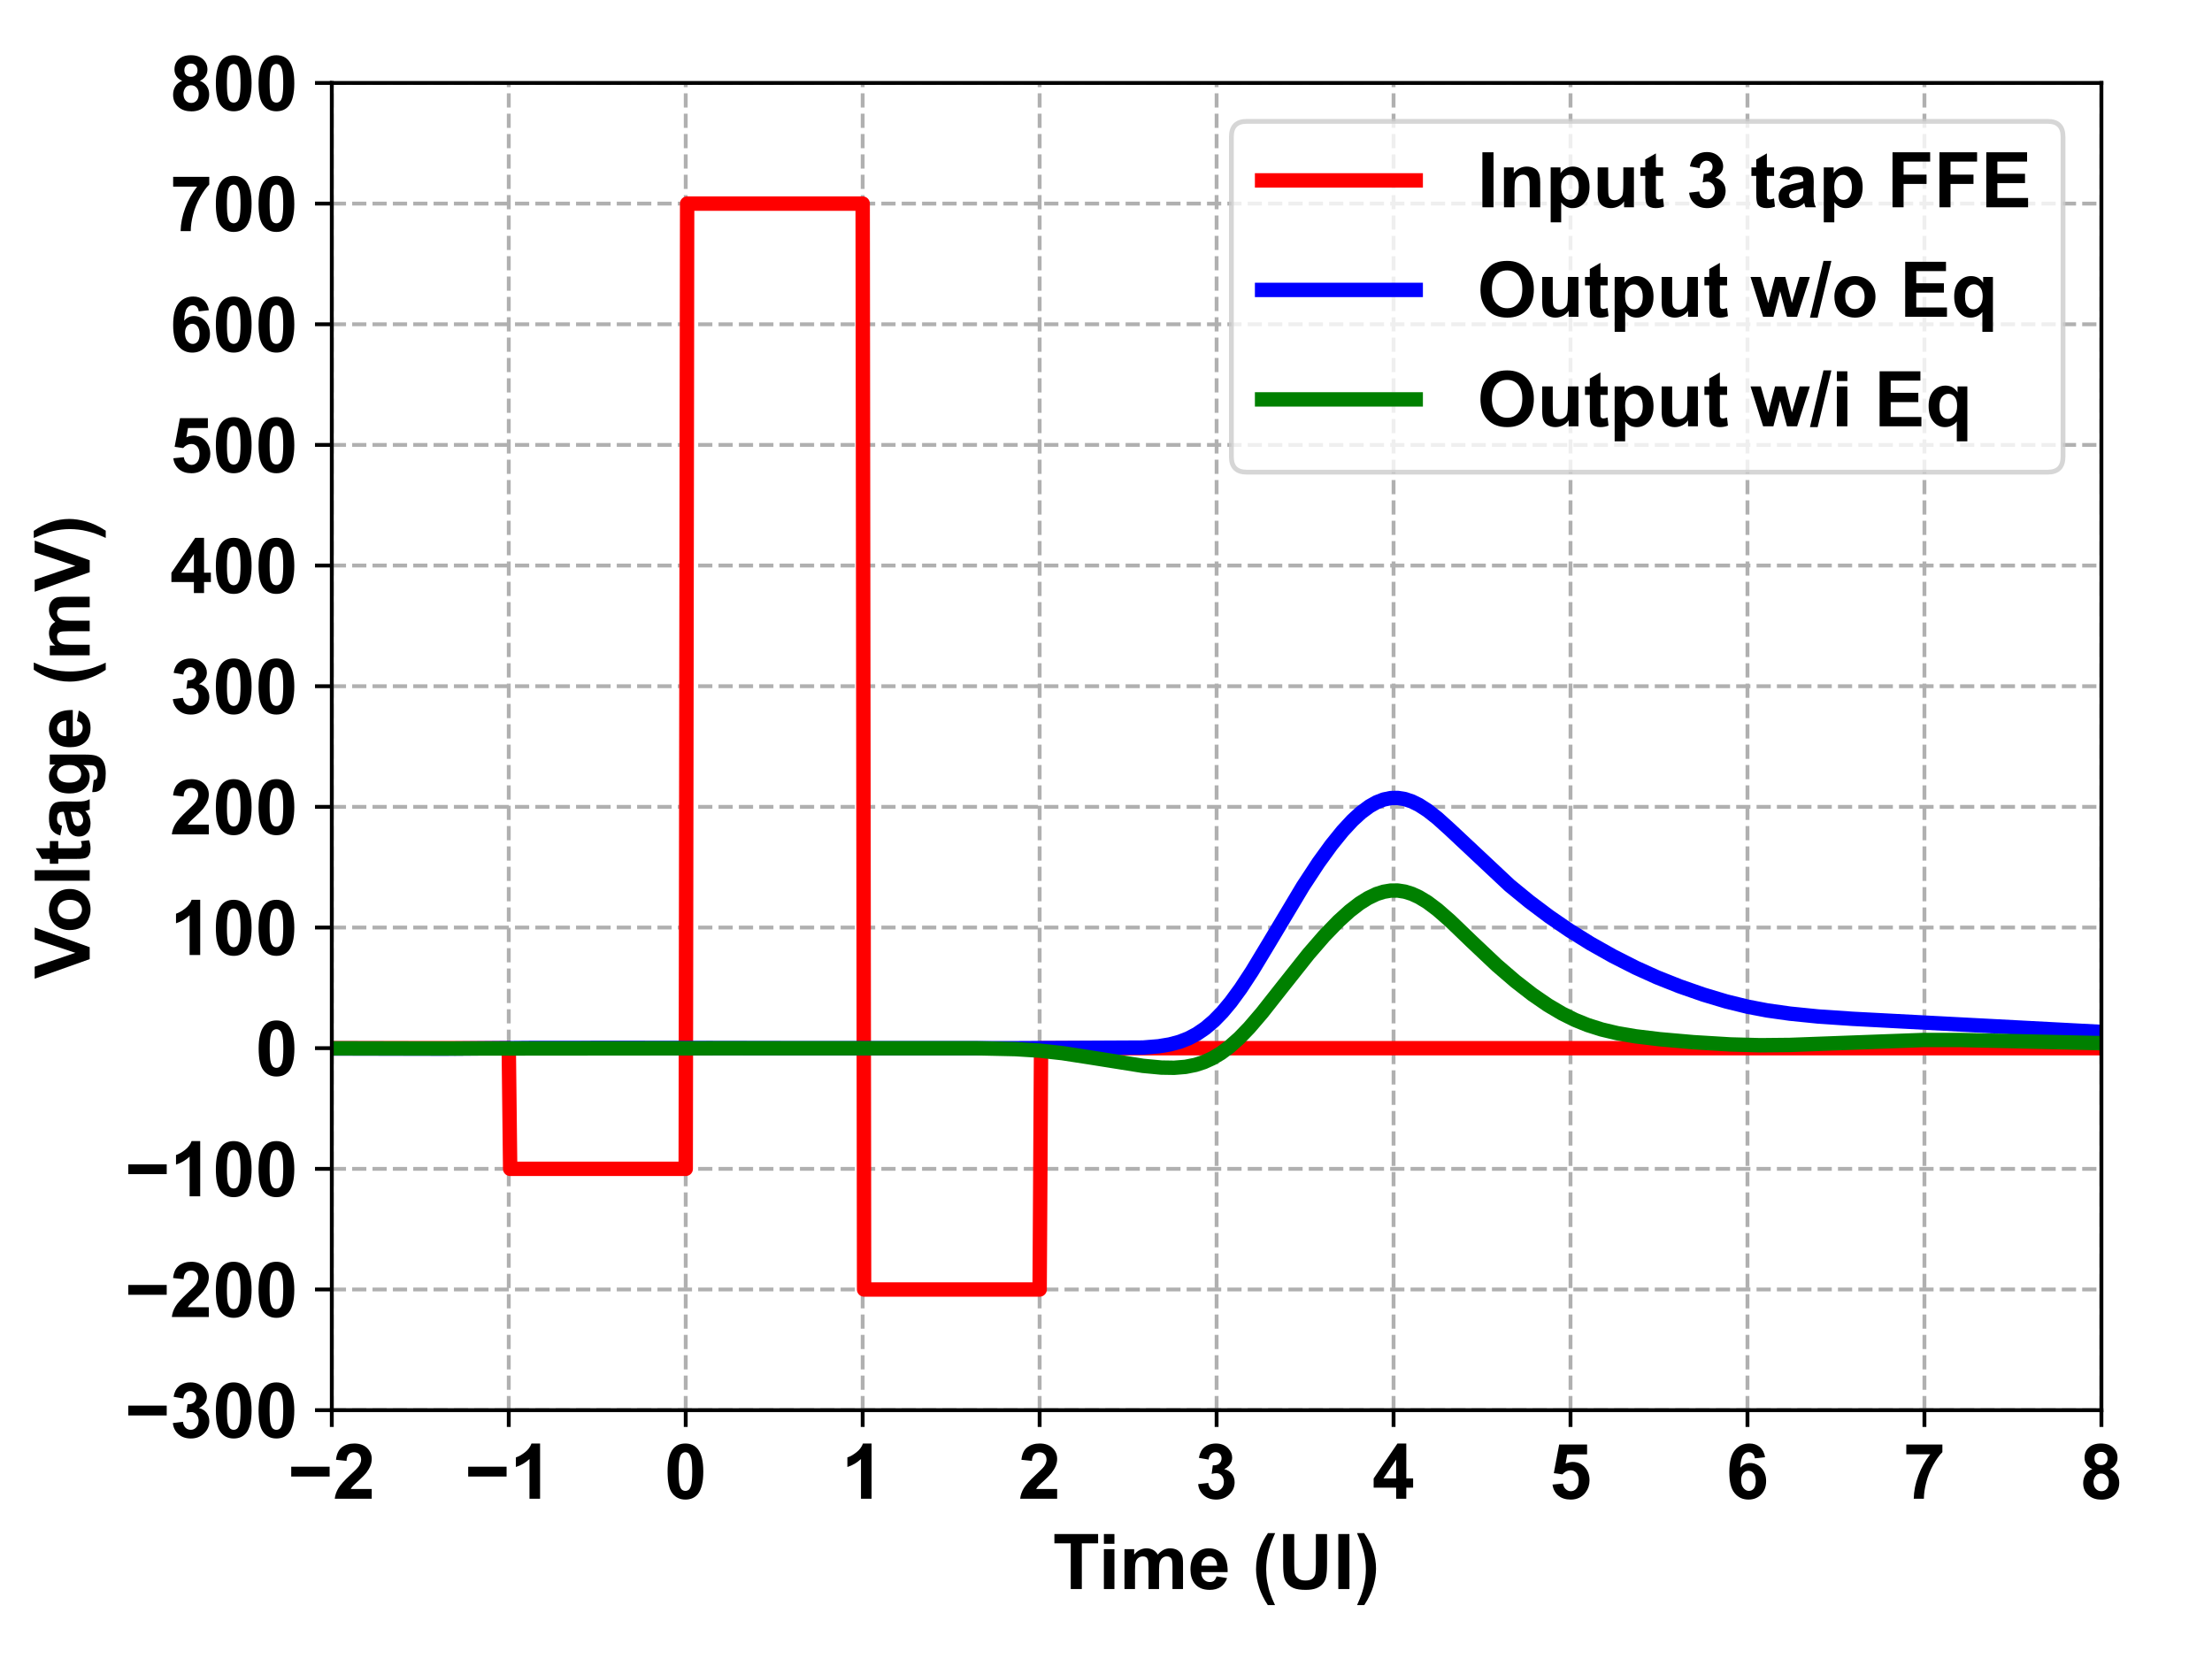 <?xml version="1.0" encoding="UTF-8" standalone="no"?>
<svg
   width="460.8pt"
   height="345.6pt"
   viewBox="0 0 460.8 345.6"
   version="1.1"
   id="svg198"
   sodipodi:docname="plot_pulse_ffe.svg"
   inkscape:version="1.3 (0e150ed6c4, 2023-07-21)"
   xmlns:inkscape="http://www.inkscape.org/namespaces/inkscape"
   xmlns:sodipodi="http://sodipodi.sourceforge.net/DTD/sodipodi-0.dtd"
   xmlns:xlink="http://www.w3.org/1999/xlink"
   xmlns="http://www.w3.org/2000/svg"
   xmlns:svg="http://www.w3.org/2000/svg">
  <rect x="0" y="0" width="460.8" height="345.6" fill="#333333" stroke="none"/>
  <sodipodi:namedview
     id="namedview198"
     pagecolor="#ffffff"
     bordercolor="#000000"
     borderopacity="0.25"
     inkscape:showpageshadow="2"
     inkscape:pageopacity="0.0"
     inkscape:pagecheckerboard="0"
     inkscape:deskcolor="#d1d1d1"
     inkscape:document-units="pt"
     inkscape:zoom="1.7643229"
     inkscape:cx="307.20001"
     inkscape:cy="230.4"
     inkscape:window-width="1920"
     inkscape:window-height="1009"
     inkscape:window-x="3832"
     inkscape:window-y="-8"
     inkscape:window-maximized="1"
     inkscape:current-layer="svg198" />
  <defs
     id="defs65">
    <g
       id="g39">
      <g
         id="glyph-0-0">
        <path
           d="M 8.098 -2.031 L 8.098 0 L 0.398 0 C 0.48 -0.77 0.734 -1.488 1.152 -2.191 C 1.566 -2.879 2.383 -3.793 3.617 -4.945 C 4.609 -5.855 5.215 -6.48 5.441 -6.816 C 5.727 -7.266 5.887 -7.711 5.887 -8.16 C 5.887 -8.641 5.742 -9.023 5.488 -9.281 C 5.23 -9.535 4.863 -9.68 4.398 -9.68 C 3.938 -9.68 3.566 -9.535 3.312 -9.266 C 3.039 -8.977 2.879 -8.527 2.848 -7.887 L 0.656 -8.113 C 0.785 -9.312 1.184 -10.176 1.871 -10.703 C 2.559 -11.23 3.426 -11.504 4.465 -11.504 C 5.586 -11.504 6.48 -11.184 7.121 -10.574 C 7.762 -9.969 8.098 -9.215 8.098 -8.32 C 8.098 -7.793 8 -7.297 7.809 -6.832 C 7.617 -6.367 7.328 -5.887 6.945 -5.375 C 6.672 -5.023 6.191 -4.543 5.504 -3.902 C 4.801 -3.266 4.367 -2.848 4.176 -2.641 C 3.984 -2.434 3.84 -2.223 3.727 -2.031 Z M 8.098 -2.031 "
           id="path1" />
      </g>
      <g
         id="glyph-0-1">
        <path
           d="M 6.305 0 L 4.098 0 L 4.098 -8.273 C 3.297 -7.52 2.352 -6.961 1.266 -6.609 L 1.266 -8.609 C 1.84 -8.785 2.465 -9.137 3.137 -9.664 C 3.809 -10.176 4.258 -10.801 4.512 -11.504 L 6.305 -11.504 Z M 6.305 0 "
           id="path2" />
      </g>
      <g
         id="glyph-0-2">
        <path
           d="M 4.383 -11.504 C 5.488 -11.504 6.352 -11.105 6.992 -10.32 C 7.727 -9.375 8.113 -7.824 8.113 -5.648 C 8.113 -3.473 7.727 -1.922 6.992 -0.977 C 6.352 -0.207 5.488 0.176 4.383 0.176 C 3.266 0.176 2.367 -0.238 1.695 -1.09 C 1.008 -1.938 0.672 -3.457 0.672 -5.664 C 0.672 -7.824 1.039 -9.375 1.793 -10.336 C 2.398 -11.105 3.266 -11.504 4.383 -11.504 Z M 4.383 -9.68 C 4.129 -9.68 3.887 -9.586 3.68 -9.426 C 3.457 -9.246 3.297 -8.945 3.199 -8.512 C 3.039 -7.938 2.977 -6.992 2.977 -5.648 C 2.977 -4.305 3.039 -3.375 3.168 -2.879 C 3.297 -2.367 3.473 -2.031 3.68 -1.871 C 3.887 -1.711 4.129 -1.633 4.383 -1.633 C 4.641 -1.633 4.879 -1.711 5.09 -1.871 C 5.297 -2.031 5.457 -2.336 5.586 -2.785 C 5.727 -3.344 5.809 -4.305 5.809 -5.648 C 5.809 -6.992 5.727 -7.902 5.602 -8.414 C 5.473 -8.91 5.297 -9.246 5.09 -9.426 C 4.879 -9.586 4.641 -9.68 4.383 -9.68 Z M 4.383 -9.68 "
           id="path3" />
      </g>
      <g
         id="glyph-0-3">
        <path
           d="M 0.609 -3.039 L 2.719 -3.297 C 2.785 -2.754 2.977 -2.336 3.266 -2.047 C 3.551 -1.762 3.922 -1.633 4.352 -1.633 C 4.801 -1.633 5.168 -1.793 5.488 -2.145 C 5.809 -2.48 5.969 -2.945 5.969 -3.535 C 5.969 -4.078 5.809 -4.512 5.52 -4.832 C 5.215 -5.152 4.848 -5.328 4.434 -5.328 C 4.145 -5.328 3.809 -5.266 3.426 -5.168 L 3.664 -6.961 C 4.258 -6.93 4.703 -7.055 5.023 -7.328 C 5.328 -7.602 5.488 -7.969 5.488 -8.434 C 5.488 -8.816 5.359 -9.121 5.137 -9.344 C 4.91 -9.566 4.609 -9.695 4.223 -9.695 C 3.84 -9.695 3.52 -9.551 3.266 -9.297 C 3.008 -9.039 2.848 -8.656 2.785 -8.16 L 0.77 -8.512 C 0.895 -9.199 1.105 -9.742 1.391 -10.16 C 1.68 -10.574 2.062 -10.895 2.574 -11.137 C 3.09 -11.375 3.664 -11.504 4.305 -11.504 C 5.375 -11.504 6.238 -11.152 6.895 -10.465 C 7.426 -9.902 7.695 -9.266 7.695 -8.559 C 7.695 -7.551 7.137 -6.754 6.047 -6.16 C 6.688 -6.016 7.215 -5.695 7.617 -5.215 C 8 -4.719 8.207 -4.129 8.207 -3.441 C 8.207 -2.434 7.84 -1.586 7.105 -0.879 C 6.367 -0.176 5.457 0.176 4.367 0.176 C 3.328 0.176 2.465 -0.113 1.793 -0.703 C 1.105 -1.297 0.703 -2.078 0.609 -3.039 Z M 0.609 -3.039 "
           id="path4" />
      </g>
      <g
         id="glyph-0-4">
        <path
           d="M 4.992 0 L 4.992 -2.305 L 0.305 -2.305 L 0.305 -4.223 L 5.266 -11.504 L 7.105 -11.504 L 7.105 -4.238 L 8.527 -4.238 L 8.527 -2.305 L 7.105 -2.305 L 7.105 0 Z M 4.992 -4.238 L 4.992 -8.145 L 2.352 -4.238 Z M 4.992 -4.238 "
           id="path5" />
      </g>
      <g
         id="glyph-0-5">
        <path
           d="M 0.703 -2.945 L 2.895 -3.168 C 2.961 -2.672 3.137 -2.289 3.457 -2 C 3.762 -1.711 4.113 -1.566 4.512 -1.566 C 4.961 -1.566 5.359 -1.742 5.68 -2.113 C 6 -2.48 6.16 -3.039 6.16 -3.809 C 6.16 -4.512 6 -5.039 5.68 -5.391 C 5.359 -5.742 4.961 -5.922 4.449 -5.922 C 3.809 -5.922 3.246 -5.633 2.754 -5.07 L 0.977 -5.328 L 2.098 -11.297 L 7.902 -11.297 L 7.902 -9.246 L 3.762 -9.246 L 3.426 -7.297 C 3.902 -7.535 4.414 -7.664 4.93 -7.664 C 5.887 -7.664 6.719 -7.297 7.391 -6.594 C 8.062 -5.887 8.414 -4.961 8.414 -3.84 C 8.414 -2.895 8.145 -2.062 7.602 -1.328 C 6.848 -0.32 5.809 0.176 4.496 0.176 C 3.441 0.176 2.574 -0.098 1.902 -0.656 C 1.23 -1.215 0.832 -1.984 0.703 -2.945 Z M 0.703 -2.945 "
           id="path6" />
      </g>
      <g
         id="glyph-0-6">
        <path
           d="M 8.113 -8.656 L 6 -8.414 C 5.938 -8.848 5.809 -9.168 5.586 -9.375 C 5.359 -9.586 5.09 -9.695 4.734 -9.695 C 4.258 -9.695 3.871 -9.488 3.551 -9.07 C 3.23 -8.656 3.023 -7.777 2.961 -6.465 C 3.504 -7.105 4.176 -7.441 4.992 -7.441 C 5.902 -7.441 6.688 -7.09 7.344 -6.383 C 8 -5.68 8.336 -4.785 8.336 -3.68 C 8.336 -2.512 7.984 -1.586 7.297 -0.879 C 6.609 -0.176 5.727 0.176 4.656 0.176 C 3.488 0.176 2.527 -0.258 1.793 -1.152 C 1.039 -2.047 0.672 -3.52 0.672 -5.566 C 0.672 -7.664 1.055 -9.184 1.84 -10.113 C 2.609 -11.039 3.617 -11.504 4.863 -11.504 C 5.727 -11.504 6.449 -11.246 7.023 -10.77 C 7.602 -10.273 7.953 -9.566 8.113 -8.656 Z M 3.137 -3.855 C 3.137 -3.137 3.297 -2.594 3.633 -2.207 C 3.953 -1.824 4.336 -1.633 4.754 -1.633 C 5.152 -1.633 5.488 -1.777 5.762 -2.098 C 6.031 -2.414 6.176 -2.93 6.176 -3.664 C 6.176 -4.398 6.031 -4.945 5.742 -5.297 C 5.457 -5.648 5.09 -5.824 4.656 -5.824 C 4.223 -5.824 3.855 -5.648 3.566 -5.328 C 3.281 -4.992 3.137 -4.496 3.137 -3.855 Z M 3.137 -3.855 "
           id="path7" />
      </g>
      <g
         id="glyph-0-7">
        <path
           d="M 0.672 -9.266 L 0.672 -11.297 L 8.191 -11.297 L 8.191 -9.695 C 7.566 -9.09 6.93 -8.207 6.289 -7.07 C 5.648 -5.922 5.152 -4.719 4.832 -3.441 C 4.496 -2.16 4.336 -1.008 4.336 0 L 2.223 0 C 2.258 -1.566 2.574 -3.184 3.199 -4.832 C 3.809 -6.48 4.641 -7.953 5.664 -9.266 Z M 0.672 -9.266 "
           id="path8" />
      </g>
      <g
         id="glyph-0-8">
        <path
           d="M 2.559 -6.176 C 1.984 -6.414 1.586 -6.754 1.328 -7.168 C 1.07 -7.586 0.945 -8.031 0.945 -8.543 C 0.945 -9.391 1.23 -10.098 1.824 -10.656 C 2.414 -11.215 3.266 -11.504 4.367 -11.504 C 5.457 -11.504 6.289 -11.215 6.895 -10.656 C 7.504 -10.098 7.809 -9.391 7.809 -8.543 C 7.809 -8 7.664 -7.535 7.391 -7.121 C 7.121 -6.703 6.734 -6.398 6.238 -6.176 C 6.863 -5.922 7.344 -5.535 7.68 -5.055 C 8 -4.574 8.176 -4 8.176 -3.359 C 8.176 -2.305 7.84 -1.441 7.168 -0.785 C 6.496 -0.129 5.602 0.191 4.48 0.191 C 3.426 0.191 2.559 -0.078 1.871 -0.625 C 1.055 -1.266 0.656 -2.145 0.656 -3.281 C 0.656 -3.887 0.801 -4.465 1.105 -4.977 C 1.406 -5.488 1.887 -5.887 2.559 -6.176 Z M 3.008 -8.383 C 3.008 -7.938 3.121 -7.602 3.375 -7.359 C 3.633 -7.121 3.969 -7.008 4.383 -7.008 C 4.801 -7.008 5.121 -7.121 5.375 -7.375 C 5.617 -7.617 5.742 -7.953 5.742 -8.398 C 5.742 -8.801 5.617 -9.121 5.375 -9.375 C 5.121 -9.633 4.801 -9.762 4.398 -9.762 C 3.969 -9.762 3.633 -9.633 3.375 -9.375 C 3.121 -9.121 3.008 -8.801 3.008 -8.383 Z M 2.816 -3.488 C 2.816 -2.879 2.961 -2.398 3.281 -2.062 C 3.586 -1.727 3.969 -1.566 4.434 -1.566 C 4.879 -1.566 5.266 -1.727 5.551 -2.047 C 5.84 -2.367 6 -2.848 6 -3.457 C 6 -4 5.84 -4.434 5.551 -4.754 C 5.246 -5.07 4.863 -5.246 4.398 -5.246 C 3.855 -5.246 3.457 -5.055 3.199 -4.688 C 2.945 -4.305 2.816 -3.902 2.816 -3.488 Z M 2.816 -3.488 "
           id="path9" />
      </g>
      <g
         id="glyph-0-9">
        <path
           d="M 3.742 0 L 3.742 -9.52 L 0.336 -9.52 L 0.336 -11.457 L 9.441 -11.457 L 9.441 -9.52 L 6.047 -9.52 L 6.047 0 Z M 3.742 0 "
           id="path10" />
      </g>
      <g
         id="glyph-0-10">
        <path
           d="M 1.152 -9.426 L 1.152 -11.457 L 3.344 -11.457 L 3.344 -9.426 Z M 1.152 0 L 1.152 -8.305 L 3.344 -8.305 L 3.344 0 Z M 1.152 0 "
           id="path11" />
      </g>
      <g
         id="glyph-0-11">
        <path
           d="M 0.992 -8.305 L 3.008 -8.305 L 3.008 -7.168 C 3.727 -8.031 4.594 -8.48 5.602 -8.48 C 6.113 -8.48 6.574 -8.367 6.977 -8.145 C 7.359 -7.922 7.68 -7.602 7.938 -7.168 C 8.289 -7.602 8.688 -7.922 9.105 -8.145 C 9.52 -8.367 9.984 -8.48 10.465 -8.48 C 11.07 -8.48 11.586 -8.352 12.016 -8.113 C 12.434 -7.855 12.754 -7.504 12.961 -7.023 C 13.105 -6.672 13.184 -6.098 13.184 -5.312 L 13.184 0 L 10.992 0 L 10.992 -4.734 C 10.992 -5.566 10.91 -6.098 10.77 -6.336 C 10.559 -6.641 10.238 -6.801 9.824 -6.801 C 9.504 -6.801 9.215 -6.703 8.961 -6.512 C 8.688 -6.32 8.496 -6.047 8.367 -5.695 C 8.238 -5.328 8.191 -4.754 8.191 -3.984 L 8.191 0 L 6 0 L 6 -4.543 C 6 -5.344 5.953 -5.871 5.871 -6.113 C 5.793 -6.336 5.68 -6.512 5.52 -6.625 C 5.359 -6.734 5.137 -6.801 4.848 -6.801 C 4.496 -6.801 4.191 -6.703 3.938 -6.527 C 3.664 -6.336 3.473 -6.078 3.359 -5.742 C 3.23 -5.391 3.184 -4.832 3.184 -4.031 L 3.184 0 L 0.992 0 Z M 0.992 -8.305 "
           id="path12" />
      </g>
      <g
         id="glyph-0-12">
        <path
           d="M 5.953 -2.641 L 8.145 -2.273 C 7.855 -1.473 7.406 -0.863 6.801 -0.449 C 6.191 -0.031 5.441 0.176 4.527 0.176 C 3.09 0.176 2.016 -0.289 1.328 -1.23 C 0.785 -1.969 0.512 -2.93 0.512 -4.078 C 0.512 -5.457 0.863 -6.527 1.586 -7.312 C 2.305 -8.078 3.215 -8.48 4.32 -8.48 C 5.535 -8.48 6.512 -8.062 7.23 -7.246 C 7.938 -6.434 8.289 -5.184 8.258 -3.52 L 2.754 -3.52 C 2.77 -2.863 2.945 -2.352 3.281 -2 C 3.617 -1.633 4.047 -1.457 4.559 -1.457 C 4.895 -1.457 5.184 -1.535 5.426 -1.727 C 5.648 -1.922 5.824 -2.223 5.953 -2.641 Z M 6.078 -4.863 C 6.047 -5.488 5.887 -5.969 5.586 -6.305 C 5.266 -6.625 4.895 -6.801 4.449 -6.801 C 3.969 -6.801 3.566 -6.625 3.246 -6.273 C 2.93 -5.922 2.785 -5.457 2.801 -4.863 Z M 6.078 -4.863 "
           id="path13" />
      </g>
      <g
         id="glyph-0-13" />
      <g
         id="glyph-0-14">
        <path
           d="M 4.785 3.344 L 3.281 3.344 C 2.48 2.145 1.871 0.895 1.457 -0.383 C 1.039 -1.68 0.832 -2.93 0.832 -4.145 C 0.832 -5.648 1.09 -7.07 1.617 -8.414 C 2.062 -9.586 2.625 -10.656 3.312 -11.648 L 4.816 -11.648 C 4.098 -10.062 3.602 -8.719 3.344 -7.617 C 3.07 -6.512 2.945 -5.344 2.945 -4.098 C 2.945 -3.23 3.008 -2.367 3.168 -1.473 C 3.328 -0.574 3.535 0.258 3.824 1.055 C 4 1.586 4.32 2.352 4.785 3.344 Z M 4.785 3.344 "
           id="path14" />
      </g>
      <g
         id="glyph-0-15">
        <path
           d="M 1.152 -11.457 L 3.457 -11.457 L 3.457 -5.246 C 3.457 -4.258 3.488 -3.617 3.551 -3.328 C 3.648 -2.863 3.871 -2.496 4.258 -2.207 C 4.625 -1.922 5.137 -1.777 5.777 -1.777 C 6.434 -1.777 6.93 -1.902 7.266 -2.176 C 7.586 -2.449 7.793 -2.785 7.855 -3.168 C 7.922 -3.551 7.969 -4.207 7.969 -5.121 L 7.969 -11.457 L 10.289 -11.457 L 10.289 -5.441 C 10.289 -4.062 10.223 -3.09 10.098 -2.512 C 9.969 -1.938 9.727 -1.457 9.391 -1.07 C 9.055 -0.688 8.609 -0.383 8.047 -0.16 C 7.488 0.062 6.754 0.176 5.855 0.176 C 4.754 0.176 3.922 0.047 3.359 -0.191 C 2.785 -0.434 2.336 -0.754 2.016 -1.168 C 1.695 -1.566 1.473 -1.984 1.375 -2.434 C 1.215 -3.09 1.152 -4.062 1.152 -5.344 Z M 1.152 -11.457 "
           id="path15" />
      </g>
      <g
         id="glyph-0-16">
        <path
           d="M 1.09 0 L 1.09 -11.457 L 3.406 -11.457 L 3.406 0 Z M 1.09 0 "
           id="path16" />
      </g>
      <g
         id="glyph-0-17">
        <path
           d="M 0.543 3.344 C 0.961 2.414 1.266 1.711 1.441 1.215 C 1.617 0.719 1.777 0.16 1.938 -0.48 C 2.098 -1.121 2.207 -1.727 2.273 -2.305 C 2.336 -2.879 2.383 -3.488 2.383 -4.098 C 2.383 -5.344 2.238 -6.512 1.984 -7.617 C 1.727 -8.719 1.23 -10.062 0.527 -11.648 L 2.016 -11.648 C 2.801 -10.527 3.406 -9.328 3.84 -8.078 C 4.273 -6.832 4.496 -5.551 4.496 -4.273 C 4.496 -3.184 4.32 -2.016 3.984 -0.77 C 3.586 0.609 2.945 1.984 2.047 3.344 Z M 0.543 3.344 "
           id="path17" />
      </g>
      <g
         id="glyph-0-18">
        <path
           d="M 8.688 0 L 6.496 0 L 6.496 -4.238 C 6.496 -5.137 6.449 -5.711 6.352 -5.969 C 6.258 -6.223 6.113 -6.434 5.902 -6.574 C 5.68 -6.719 5.426 -6.801 5.137 -6.801 C 4.754 -6.801 4.414 -6.688 4.113 -6.48 C 3.809 -6.273 3.602 -6 3.488 -5.664 C 3.375 -5.312 3.328 -4.688 3.328 -3.762 L 3.328 0 L 1.137 0 L 1.137 -8.305 L 3.168 -8.305 L 3.168 -7.07 C 3.887 -8 4.801 -8.48 5.902 -8.48 C 6.383 -8.48 6.832 -8.383 7.23 -8.223 C 7.633 -8.047 7.938 -7.824 8.145 -7.551 C 8.336 -7.281 8.48 -6.977 8.559 -6.625 C 8.641 -6.273 8.688 -5.793 8.688 -5.152 Z M 8.688 0 "
           id="path18" />
      </g>
      <g
         id="glyph-0-19">
        <path
           d="M 1.09 -8.305 L 3.137 -8.305 L 3.137 -7.07 C 3.391 -7.488 3.762 -7.824 4.207 -8.078 C 4.656 -8.336 5.168 -8.48 5.711 -8.48 C 6.672 -8.48 7.504 -8.098 8.176 -7.344 C 8.848 -6.594 9.184 -5.535 9.184 -4.191 C 9.184 -2.801 8.832 -1.727 8.16 -0.961 C 7.488 -0.191 6.656 0.176 5.695 0.176 C 5.23 0.176 4.816 0.078 4.449 -0.078 C 4.078 -0.258 3.695 -0.574 3.281 -1.023 L 3.281 3.137 L 1.09 3.137 Z M 3.266 -4.289 C 3.266 -3.359 3.441 -2.672 3.809 -2.223 C 4.176 -1.777 4.625 -1.551 5.168 -1.551 C 5.68 -1.551 6.098 -1.742 6.434 -2.16 C 6.77 -2.574 6.945 -3.246 6.945 -4.176 C 6.945 -5.039 6.77 -5.695 6.414 -6.113 C 6.062 -6.527 5.633 -6.754 5.121 -6.754 C 4.574 -6.754 4.145 -6.543 3.793 -6.129 C 3.441 -5.711 3.266 -5.09 3.266 -4.289 Z M 3.266 -4.289 "
           id="path19" />
      </g>
      <g
         id="glyph-0-20">
        <path
           d="M 6.609 0 L 6.609 -1.246 C 6.305 -0.801 5.902 -0.449 5.406 -0.191 C 4.91 0.047 4.398 0.176 3.855 0.176 C 3.297 0.176 2.801 0.047 2.352 -0.176 C 1.902 -0.414 1.586 -0.754 1.391 -1.199 C 1.199 -1.648 1.105 -2.258 1.105 -3.039 L 1.105 -8.305 L 3.297 -8.305 L 3.297 -4.48 C 3.297 -3.312 3.328 -2.594 3.406 -2.336 C 3.488 -2.078 3.633 -1.871 3.855 -1.711 C 4.062 -1.551 4.336 -1.488 4.672 -1.488 C 5.039 -1.488 5.375 -1.586 5.68 -1.793 C 5.969 -1.984 6.176 -2.238 6.289 -2.543 C 6.383 -2.848 6.449 -3.602 6.449 -4.801 L 6.449 -8.305 L 8.656 -8.305 L 8.656 0 Z M 6.609 0 "
           id="path20" />
      </g>
      <g
         id="glyph-0-21">
        <path
           d="M 4.961 -8.305 L 4.961 -6.543 L 3.457 -6.543 L 3.457 -3.199 C 3.457 -2.527 3.457 -2.129 3.488 -2.016 C 3.52 -1.902 3.586 -1.809 3.68 -1.742 C 3.777 -1.664 3.902 -1.633 4.062 -1.633 C 4.258 -1.633 4.559 -1.695 4.945 -1.84 L 5.137 -0.145 C 4.625 0.062 4.031 0.176 3.391 0.176 C 2.992 0.176 2.641 0.113 2.32 -0.016 C 2 -0.145 1.777 -0.305 1.633 -0.527 C 1.473 -0.734 1.375 -1.023 1.328 -1.375 C 1.266 -1.633 1.246 -2.145 1.246 -2.93 L 1.246 -6.543 L 0.238 -6.543 L 0.238 -8.305 L 1.246 -8.305 L 1.246 -9.953 L 3.457 -11.23 L 3.457 -8.305 Z M 4.961 -8.305 "
           id="path21" />
      </g>
      <g
         id="glyph-0-22">
        <path
           d="M 2.785 -5.762 L 0.801 -6.129 C 1.023 -6.93 1.406 -7.52 1.953 -7.902 C 2.496 -8.289 3.297 -8.48 4.383 -8.48 C 5.359 -8.48 6.098 -8.352 6.574 -8.129 C 7.055 -7.902 7.391 -7.602 7.586 -7.246 C 7.777 -6.895 7.887 -6.238 7.887 -5.297 L 7.855 -2.719 C 7.855 -1.984 7.887 -1.457 7.953 -1.105 C 8.016 -0.754 8.16 -0.383 8.352 0 L 6.191 0 C 6.129 -0.145 6.047 -0.367 5.984 -0.656 C 5.938 -0.785 5.902 -0.863 5.902 -0.91 C 5.52 -0.527 5.105 -0.258 4.688 -0.078 C 4.258 0.078 3.809 0.176 3.328 0.176 C 2.465 0.176 1.793 -0.047 1.312 -0.512 C 0.816 -0.961 0.574 -1.551 0.574 -2.273 C 0.574 -2.734 0.688 -3.152 0.91 -3.52 C 1.137 -3.871 1.441 -4.16 1.84 -4.352 C 2.238 -4.543 2.832 -4.719 3.602 -4.879 C 4.625 -5.07 5.328 -5.246 5.727 -5.406 L 5.727 -5.633 C 5.727 -6.047 5.617 -6.352 5.406 -6.527 C 5.199 -6.703 4.816 -6.801 4.238 -6.801 C 3.84 -6.801 3.535 -6.719 3.312 -6.559 C 3.09 -6.398 2.91 -6.145 2.785 -5.762 Z M 5.727 -3.984 C 5.441 -3.887 4.992 -3.777 4.383 -3.648 C 3.777 -3.52 3.375 -3.391 3.199 -3.266 C 2.91 -3.055 2.77 -2.801 2.77 -2.496 C 2.77 -2.176 2.879 -1.922 3.105 -1.695 C 3.328 -1.473 3.633 -1.359 3.984 -1.359 C 4.367 -1.359 4.754 -1.488 5.121 -1.742 C 5.375 -1.938 5.551 -2.191 5.648 -2.48 C 5.695 -2.656 5.727 -3.008 5.727 -3.551 Z M 5.727 -3.984 "
           id="path22" />
      </g>
      <g
         id="glyph-0-23">
        <path
           d="M 1.184 0 L 1.184 -11.457 L 9.023 -11.457 L 9.023 -9.52 L 3.488 -9.52 L 3.488 -6.801 L 8.273 -6.801 L 8.273 -4.863 L 3.488 -4.863 L 3.488 0 Z M 1.184 0 "
           id="path23" />
      </g>
      <g
         id="glyph-0-24">
        <path
           d="M 1.168 0 L 1.168 -11.457 L 9.664 -11.457 L 9.664 -9.52 L 3.473 -9.52 L 3.473 -6.977 L 9.23 -6.977 L 9.23 -5.039 L 3.473 -5.039 L 3.473 -1.938 L 9.871 -1.938 L 9.871 0 Z M 1.168 0 "
           id="path24" />
      </g>
      <g
         id="glyph-0-25">
        <path
           d="M 0.688 -5.664 C 0.688 -6.816 0.863 -7.793 1.215 -8.594 C 1.473 -9.168 1.84 -9.695 2.289 -10.16 C 2.734 -10.625 3.215 -10.977 3.762 -11.199 C 4.465 -11.488 5.297 -11.648 6.238 -11.648 C 7.922 -11.648 9.266 -11.121 10.289 -10.078 C 11.297 -9.023 11.809 -7.566 11.809 -5.711 C 11.809 -3.855 11.297 -2.414 10.289 -1.375 C 9.281 -0.336 7.938 0.176 6.273 0.176 C 4.559 0.176 3.199 -0.336 2.191 -1.375 C 1.184 -2.398 0.688 -3.84 0.688 -5.664 Z M 3.07 -5.727 C 3.07 -4.434 3.359 -3.457 3.969 -2.785 C 4.574 -2.113 5.328 -1.777 6.258 -1.777 C 7.184 -1.777 7.938 -2.098 8.527 -2.77 C 9.105 -3.441 9.406 -4.434 9.406 -5.762 C 9.406 -7.07 9.121 -8.047 8.543 -8.688 C 7.969 -9.328 7.199 -9.664 6.258 -9.664 C 5.297 -9.664 4.527 -9.328 3.953 -8.688 C 3.359 -8.031 3.07 -7.039 3.07 -5.727 Z M 3.07 -5.727 "
           id="path25" />
      </g>
      <g
         id="glyph-0-26">
        <path
           d="M 2.688 0 L 0.062 -8.305 L 2.207 -8.305 L 3.762 -2.863 L 5.184 -8.305 L 7.312 -8.305 L 8.688 -2.863 L 10.273 -8.305 L 12.434 -8.305 L 9.777 0 L 7.664 0 L 6.238 -5.328 L 4.832 0 Z M 2.688 0 "
           id="path26" />
      </g>
      <g
         id="glyph-0-27">
        <path
           d="M 0 0.176 L 2.816 -11.648 L 4.465 -11.648 L 1.602 0.176 Z M 0 0.176 "
           id="path27" />
      </g>
      <g
         id="glyph-0-28">
        <path
           d="M 0.641 -4.273 C 0.641 -4.992 0.816 -5.695 1.168 -6.383 C 1.52 -7.055 2.031 -7.586 2.703 -7.938 C 3.359 -8.289 4.098 -8.48 4.91 -8.48 C 6.16 -8.48 7.199 -8.062 8 -7.246 C 8.801 -6.434 9.199 -5.406 9.199 -4.176 C 9.199 -2.91 8.785 -1.871 7.984 -1.055 C 7.168 -0.223 6.145 0.176 4.93 0.176 C 4.16 0.176 3.441 0 2.754 -0.336 C 2.047 -0.672 1.52 -1.168 1.168 -1.84 C 0.816 -2.496 0.641 -3.312 0.641 -4.273 Z M 2.895 -4.145 C 2.895 -3.312 3.09 -2.688 3.473 -2.258 C 3.855 -1.809 4.336 -1.602 4.91 -1.602 C 5.488 -1.602 5.969 -1.809 6.352 -2.258 C 6.734 -2.688 6.945 -3.328 6.945 -4.16 C 6.945 -4.961 6.734 -5.586 6.352 -6.031 C 5.969 -6.465 5.488 -6.688 4.91 -6.688 C 4.336 -6.688 3.855 -6.465 3.473 -6.031 C 3.09 -5.586 2.895 -4.961 2.895 -4.145 Z M 2.895 -4.145 "
           id="path28" />
      </g>
      <g
         id="glyph-0-29">
        <path
           d="M 6.574 3.137 L 6.574 -1.008 C 6.289 -0.641 5.922 -0.352 5.504 -0.145 C 5.07 0.062 4.609 0.176 4.113 0.176 C 3.168 0.176 2.398 -0.176 1.793 -0.879 C 1.055 -1.695 0.703 -2.816 0.703 -4.238 C 0.703 -5.566 1.039 -6.609 1.711 -7.359 C 2.383 -8.098 3.23 -8.48 4.238 -8.48 C 4.785 -8.48 5.246 -8.352 5.664 -8.129 C 6.062 -7.887 6.414 -7.535 6.734 -7.07 L 6.734 -8.305 L 8.77 -8.305 L 8.77 3.137 Z M 6.641 -4.258 C 6.641 -5.09 6.465 -5.727 6.113 -6.145 C 5.762 -6.559 5.328 -6.77 4.816 -6.77 C 4.273 -6.77 3.84 -6.543 3.488 -6.129 C 3.137 -5.711 2.961 -5.039 2.961 -4.129 C 2.961 -3.199 3.121 -2.543 3.473 -2.145 C 3.809 -1.742 4.223 -1.551 4.734 -1.551 C 5.246 -1.551 5.68 -1.777 6.062 -2.223 C 6.449 -2.672 6.641 -3.359 6.641 -4.258 Z M 6.641 -4.258 "
           id="path29" />
      </g>
      <g
         id="glyph-1-0">
        <path
           d="M 0 -4.078 L -11.457 0 L -11.457 -2.496 L -2.977 -5.391 L -11.457 -8.207 L -11.457 -10.656 L 0 -6.559 Z M 0 -4.078 "
           id="path30" />
      </g>
      <g
         id="glyph-1-1">
        <path
           d="M -4.273 -0.641 C -4.992 -0.641 -5.695 -0.816 -6.383 -1.168 C -7.055 -1.52 -7.586 -2.031 -7.938 -2.703 C -8.289 -3.359 -8.48 -4.098 -8.48 -4.91 C -8.48 -6.16 -8.062 -7.199 -7.246 -8 C -6.434 -8.801 -5.406 -9.199 -4.176 -9.199 C -2.91 -9.199 -1.871 -8.785 -1.055 -7.984 C -0.223 -7.168 0.176 -6.145 0.176 -4.93 C 0.176 -4.16 0 -3.441 -0.336 -2.754 C -0.672 -2.047 -1.168 -1.52 -1.84 -1.168 C -2.496 -0.816 -3.312 -0.641 -4.273 -0.641 Z M -4.145 -2.895 C -3.312 -2.895 -2.688 -3.09 -2.258 -3.473 C -1.809 -3.855 -1.602 -4.336 -1.602 -4.91 C -1.602 -5.488 -1.809 -5.969 -2.258 -6.352 C -2.688 -6.734 -3.328 -6.945 -4.16 -6.945 C -4.961 -6.945 -5.586 -6.734 -6.031 -6.352 C -6.465 -5.969 -6.688 -5.488 -6.688 -4.91 C -6.688 -4.336 -6.465 -3.855 -6.031 -3.473 C -5.586 -3.09 -4.961 -2.895 -4.145 -2.895 Z M -4.145 -2.895 "
           id="path31" />
      </g>
      <g
         id="glyph-1-2">
        <path
           d="M 0 -1.152 L -11.457 -1.152 L -11.457 -3.344 L 0 -3.344 Z M 0 -1.152 "
           id="path32" />
      </g>
      <g
         id="glyph-1-3">
        <path
           d="M -8.305 -4.961 L -6.543 -4.961 L -6.543 -3.457 L -3.199 -3.457 C -2.527 -3.457 -2.129 -3.457 -2.016 -3.488 C -1.902 -3.52 -1.809 -3.586 -1.742 -3.68 C -1.664 -3.777 -1.633 -3.902 -1.633 -4.062 C -1.633 -4.258 -1.695 -4.559 -1.84 -4.945 L -0.145 -5.137 C 0.062 -4.625 0.176 -4.031 0.176 -3.391 C 0.176 -2.992 0.113 -2.641 -0.016 -2.32 C -0.145 -2 -0.305 -1.777 -0.527 -1.633 C -0.734 -1.473 -1.023 -1.375 -1.375 -1.328 C -1.633 -1.266 -2.145 -1.246 -2.93 -1.246 L -6.543 -1.246 L -6.543 -0.238 L -8.305 -0.238 L -8.305 -1.246 L -9.953 -1.246 L -11.23 -3.457 L -8.305 -3.457 Z M -8.305 -4.961 "
           id="path33" />
      </g>
      <g
         id="glyph-1-4">
        <path
           d="M -5.762 -2.785 L -6.129 -0.801 C -6.93 -1.023 -7.52 -1.406 -7.902 -1.953 C -8.289 -2.496 -8.48 -3.297 -8.48 -4.383 C -8.48 -5.359 -8.352 -6.098 -8.129 -6.574 C -7.902 -7.055 -7.602 -7.391 -7.246 -7.586 C -6.895 -7.777 -6.238 -7.887 -5.297 -7.887 L -2.719 -7.855 C -1.984 -7.855 -1.457 -7.887 -1.105 -7.953 C -0.754 -8.016 -0.383 -8.16 0 -8.352 L 0 -6.191 C -0.145 -6.129 -0.367 -6.047 -0.656 -5.984 C -0.785 -5.938 -0.863 -5.902 -0.91 -5.902 C -0.527 -5.52 -0.258 -5.105 -0.078 -4.688 C 0.078 -4.258 0.176 -3.809 0.176 -3.328 C 0.176 -2.465 -0.047 -1.793 -0.512 -1.312 C -0.961 -0.816 -1.551 -0.574 -2.273 -0.574 C -2.734 -0.574 -3.152 -0.688 -3.52 -0.91 C -3.871 -1.137 -4.16 -1.441 -4.352 -1.84 C -4.543 -2.238 -4.719 -2.832 -4.879 -3.602 C -5.07 -4.625 -5.246 -5.328 -5.406 -5.727 L -5.633 -5.727 C -6.047 -5.727 -6.352 -5.617 -6.527 -5.406 C -6.703 -5.199 -6.801 -4.816 -6.801 -4.238 C -6.801 -3.84 -6.719 -3.535 -6.559 -3.312 C -6.398 -3.09 -6.145 -2.91 -5.762 -2.785 Z M -3.984 -5.727 C -3.887 -5.441 -3.777 -4.992 -3.648 -4.383 C -3.52 -3.777 -3.391 -3.375 -3.266 -3.199 C -3.055 -2.91 -2.801 -2.77 -2.496 -2.77 C -2.176 -2.77 -1.922 -2.879 -1.695 -3.105 C -1.473 -3.328 -1.359 -3.633 -1.359 -3.984 C -1.359 -4.367 -1.488 -4.754 -1.742 -5.121 C -1.938 -5.375 -2.191 -5.551 -2.48 -5.648 C -2.656 -5.695 -3.008 -5.727 -3.551 -5.727 Z M -3.984 -5.727 "
           id="path34" />
      </g>
      <g
         id="glyph-1-5">
        <path
           d="M 0.527 -0.945 L 0.832 -3.457 C 1.121 -3.488 1.328 -3.586 1.441 -3.742 C 1.586 -3.938 1.664 -4.273 1.664 -4.719 C 1.664 -5.297 1.566 -5.727 1.406 -6.016 C 1.297 -6.207 1.121 -6.352 0.863 -6.449 C 0.672 -6.512 0.352 -6.559 -0.129 -6.559 L -1.344 -6.559 C -0.449 -5.887 0 -5.055 0 -4.062 C 0 -2.945 -0.465 -2.062 -1.406 -1.426 C -2.145 -0.91 -3.07 -0.656 -4.191 -0.656 C -5.586 -0.656 -6.641 -0.992 -7.375 -1.664 C -8.113 -2.336 -8.48 -3.168 -8.48 -4.16 C -8.48 -5.184 -8.031 -6.016 -7.137 -6.688 L -8.305 -6.688 L -8.305 -8.754 L -0.848 -8.754 C 0.113 -8.754 0.848 -8.672 1.328 -8.512 C 1.809 -8.352 2.176 -8.113 2.465 -7.824 C 2.734 -7.535 2.945 -7.137 3.105 -6.656 C 3.266 -6.176 3.344 -5.551 3.344 -4.816 C 3.344 -3.406 3.105 -2.398 2.625 -1.824 C 2.145 -1.23 1.535 -0.945 0.801 -0.945 C 0.719 -0.945 0.625 -0.945 0.527 -0.945 Z M -4.32 -2.91 C -3.441 -2.91 -2.801 -3.07 -2.383 -3.426 C -1.969 -3.762 -1.777 -4.176 -1.777 -4.672 C -1.777 -5.215 -1.984 -5.664 -2.398 -6.031 C -2.816 -6.398 -3.441 -6.594 -4.273 -6.594 C -5.121 -6.594 -5.762 -6.414 -6.176 -6.062 C -6.594 -5.711 -6.801 -5.266 -6.801 -4.719 C -6.801 -4.191 -6.594 -3.762 -6.191 -3.426 C -5.777 -3.07 -5.152 -2.91 -4.32 -2.91 Z M -4.32 -2.91 "
           id="path35" />
      </g>
      <g
         id="glyph-1-6">
        <path
           d="M -2.641 -5.953 L -2.273 -8.145 C -1.473 -7.855 -0.863 -7.406 -0.449 -6.801 C -0.031 -6.191 0.176 -5.441 0.176 -4.527 C 0.176 -3.09 -0.289 -2.016 -1.23 -1.328 C -1.969 -0.785 -2.93 -0.512 -4.078 -0.512 C -5.457 -0.512 -6.527 -0.863 -7.312 -1.586 C -8.078 -2.305 -8.48 -3.215 -8.48 -4.32 C -8.48 -5.535 -8.062 -6.512 -7.246 -7.23 C -6.434 -7.938 -5.184 -8.289 -3.52 -8.258 L -3.52 -2.754 C -2.863 -2.77 -2.352 -2.945 -2 -3.281 C -1.633 -3.617 -1.457 -4.047 -1.457 -4.559 C -1.457 -4.895 -1.535 -5.184 -1.727 -5.426 C -1.922 -5.648 -2.223 -5.824 -2.641 -5.953 Z M -4.863 -6.078 C -5.488 -6.047 -5.969 -5.887 -6.305 -5.586 C -6.625 -5.266 -6.801 -4.895 -6.801 -4.449 C -6.801 -3.969 -6.625 -3.566 -6.273 -3.246 C -5.922 -2.93 -5.457 -2.785 -4.863 -2.801 Z M -4.863 -6.078 "
           id="path36" />
      </g>
      <g
         id="glyph-1-7" />
      <g
         id="glyph-1-8">
        <path
           d="M 3.344 -4.785 L 3.344 -3.281 C 2.145 -2.48 0.895 -1.871 -0.383 -1.457 C -1.68 -1.039 -2.93 -0.832 -4.145 -0.832 C -5.648 -0.832 -7.07 -1.09 -8.414 -1.617 C -9.586 -2.062 -10.656 -2.625 -11.648 -3.312 L -11.648 -4.816 C -10.062 -4.098 -8.719 -3.602 -7.617 -3.344 C -6.512 -3.07 -5.344 -2.945 -4.098 -2.945 C -3.23 -2.945 -2.367 -3.008 -1.473 -3.168 C -0.574 -3.328 0.258 -3.535 1.055 -3.824 C 1.586 -4 2.352 -4.32 3.344 -4.785 Z M 3.344 -4.785 "
           id="path37" />
      </g>
      <g
         id="glyph-1-9">
        <path
           d="M -8.305 -0.992 L -8.305 -3.008 L -7.168 -3.008 C -8.031 -3.727 -8.48 -4.594 -8.48 -5.602 C -8.48 -6.113 -8.367 -6.574 -8.145 -6.977 C -7.922 -7.359 -7.602 -7.68 -7.168 -7.938 C -7.602 -8.289 -7.922 -8.688 -8.145 -9.105 C -8.367 -9.52 -8.48 -9.984 -8.48 -10.465 C -8.48 -11.07 -8.352 -11.586 -8.113 -12.016 C -7.855 -12.434 -7.504 -12.754 -7.023 -12.961 C -6.672 -13.105 -6.098 -13.184 -5.312 -13.184 L 0 -13.184 L 0 -10.992 L -4.734 -10.992 C -5.566 -10.992 -6.098 -10.91 -6.336 -10.77 C -6.641 -10.559 -6.801 -10.238 -6.801 -9.824 C -6.801 -9.504 -6.703 -9.215 -6.512 -8.961 C -6.32 -8.688 -6.047 -8.496 -5.695 -8.367 C -5.328 -8.238 -4.754 -8.191 -3.984 -8.191 L 0 -8.191 L 0 -6 L -4.543 -6 C -5.344 -6 -5.871 -5.953 -6.113 -5.871 C -6.336 -5.793 -6.512 -5.68 -6.625 -5.52 C -6.734 -5.359 -6.801 -5.137 -6.801 -4.848 C -6.801 -4.496 -6.703 -4.191 -6.527 -3.938 C -6.336 -3.664 -6.078 -3.473 -5.742 -3.359 C -5.391 -3.23 -4.832 -3.184 -4.031 -3.184 L 0 -3.184 L 0 -0.992 Z M -8.305 -0.992 "
           id="path38" />
      </g>
      <g
         id="glyph-1-10">
        <path
           d="M 3.344 -0.543 C 2.414 -0.961 1.711 -1.266 1.215 -1.441 C 0.719 -1.617 0.16 -1.777 -0.48 -1.938 C -1.121 -2.098 -1.727 -2.207 -2.305 -2.273 C -2.879 -2.336 -3.488 -2.383 -4.098 -2.383 C -5.344 -2.383 -6.512 -2.238 -7.617 -1.984 C -8.719 -1.727 -10.062 -1.23 -11.648 -0.527 L -11.648 -2.016 C -10.527 -2.801 -9.328 -3.406 -8.078 -3.84 C -6.832 -4.273 -5.551 -4.496 -4.273 -4.496 C -3.184 -4.496 -2.016 -4.32 -0.77 -3.984 C 0.609 -3.586 1.984 -2.945 3.344 -2.047 Z M 3.344 -0.543 "
           id="path39" />
      </g>
    </g>
    <clipPath
       id="clip-0">
      <path
         clip-rule="nonzero"
         d="M 69.121 17.281 L 70 17.281 L 70 293.762 L 69.121 293.762 Z M 69.121 17.281 "
         id="path40" />
    </clipPath>
    <clipPath
       id="clip-1">
      <path
         clip-rule="nonzero"
         d="M 105 17.281 L 107 17.281 L 107 293.762 L 105 293.762 Z M 105 17.281 "
         id="path41" />
    </clipPath>
    <clipPath
       id="clip-2">
      <path
         clip-rule="nonzero"
         d="M 142 17.281 L 144 17.281 L 144 293.762 L 142 293.762 Z M 142 17.281 "
         id="path42" />
    </clipPath>
    <clipPath
       id="clip-3">
      <path
         clip-rule="nonzero"
         d="M 179 17.281 L 181 17.281 L 181 293.762 L 179 293.762 Z M 179 17.281 "
         id="path43" />
    </clipPath>
    <clipPath
       id="clip-4">
      <path
         clip-rule="nonzero"
         d="M 216 17.281 L 217 17.281 L 217 293.762 L 216 293.762 Z M 216 17.281 "
         id="path44" />
    </clipPath>
    <clipPath
       id="clip-5">
      <path
         clip-rule="nonzero"
         d="M 253 17.281 L 254 17.281 L 254 293.762 L 253 293.762 Z M 253 17.281 "
         id="path45" />
    </clipPath>
    <clipPath
       id="clip-6">
      <path
         clip-rule="nonzero"
         d="M 289 17.281 L 291 17.281 L 291 293.762 L 289 293.762 Z M 289 17.281 "
         id="path46" />
    </clipPath>
    <clipPath
       id="clip-7">
      <path
         clip-rule="nonzero"
         d="M 326 17.281 L 328 17.281 L 328 293.762 L 326 293.762 Z M 326 17.281 "
         id="path47" />
    </clipPath>
    <clipPath
       id="clip-8">
      <path
         clip-rule="nonzero"
         d="M 363 17.281 L 365 17.281 L 365 293.762 L 363 293.762 Z M 363 17.281 "
         id="path48" />
    </clipPath>
    <clipPath
       id="clip-9">
      <path
         clip-rule="nonzero"
         d="M 400 17.281 L 402 17.281 L 402 293.762 L 400 293.762 Z M 400 17.281 "
         id="path49" />
    </clipPath>
    <clipPath
       id="clip-10">
      <path
         clip-rule="nonzero"
         d="M 437 17.281 L 437.762 17.281 L 437.762 293.762 L 437 293.762 Z M 437 17.281 "
         id="path50" />
    </clipPath>
    <clipPath
       id="clip-11">
      <path
         clip-rule="nonzero"
         d="M 69.121 293 L 437.762 293 L 437.762 293.762 L 69.121 293.762 Z M 69.121 293 "
         id="path51" />
    </clipPath>
    <clipPath
       id="clip-12">
      <path
         clip-rule="nonzero"
         d="M 69.121 268 L 437.762 268 L 437.762 270 L 69.121 270 Z M 69.121 268 "
         id="path52" />
    </clipPath>
    <clipPath
       id="clip-13">
      <path
         clip-rule="nonzero"
         d="M 69.121 243 L 437.762 243 L 437.762 244 L 69.121 244 Z M 69.121 243 "
         id="path53" />
    </clipPath>
    <clipPath
       id="clip-14">
      <path
         clip-rule="nonzero"
         d="M 69.121 217 L 437.762 217 L 437.762 219 L 69.121 219 Z M 69.121 217 "
         id="path54" />
    </clipPath>
    <clipPath
       id="clip-15">
      <path
         clip-rule="nonzero"
         d="M 69.121 192 L 437.762 192 L 437.762 194 L 69.121 194 Z M 69.121 192 "
         id="path55" />
    </clipPath>
    <clipPath
       id="clip-16">
      <path
         clip-rule="nonzero"
         d="M 69.121 167 L 437.762 167 L 437.762 169 L 69.121 169 Z M 69.121 167 "
         id="path56" />
    </clipPath>
    <clipPath
       id="clip-17">
      <path
         clip-rule="nonzero"
         d="M 69.121 142 L 437.762 142 L 437.762 144 L 69.121 144 Z M 69.121 142 "
         id="path57" />
    </clipPath>
    <clipPath
       id="clip-18">
      <path
         clip-rule="nonzero"
         d="M 69.121 117 L 437.762 117 L 437.762 119 L 69.121 119 Z M 69.121 117 "
         id="path58" />
    </clipPath>
    <clipPath
       id="clip-19">
      <path
         clip-rule="nonzero"
         d="M 69.121 92 L 437.762 92 L 437.762 94 L 69.121 94 Z M 69.121 92 "
         id="path59" />
    </clipPath>
    <clipPath
       id="clip-20">
      <path
         clip-rule="nonzero"
         d="M 69.121 67 L 437.762 67 L 437.762 68 L 69.121 68 Z M 69.121 67 "
         id="path60" />
    </clipPath>
    <clipPath
       id="clip-21">
      <path
         clip-rule="nonzero"
         d="M 69.121 42 L 437.762 42 L 437.762 43 L 69.121 43 Z M 69.121 42 "
         id="path61" />
    </clipPath>
    <clipPath
       id="clip-22">
      <path
         clip-rule="nonzero"
         d="M 69.121 17.281 L 437.762 17.281 L 437.762 18 L 69.121 18 Z M 69.121 17.281 "
         id="path62" />
    </clipPath>
    <clipPath
       id="clip-23">
      <path
         clip-rule="nonzero"
         d="M 69.121 40 L 437.762 40 L 437.762 271 L 69.121 271 Z M 69.121 40 "
         id="path63" />
    </clipPath>
    <clipPath
       id="clip-24">
      <path
         clip-rule="nonzero"
         d="M 69.121 164 L 437.762 164 L 437.762 221 L 69.121 221 Z M 69.121 164 "
         id="path64" />
    </clipPath>
    <clipPath
       id="clip-25">
      <path
         clip-rule="nonzero"
         d="M 69.121 183 L 437.762 183 L 437.762 225 L 69.121 225 Z M 69.121 183 "
         id="path65" />
    </clipPath>
  </defs>
  <path
     fill-rule="nonzero"
     fill="rgb(100%, 100%, 100%)"
     fill-opacity="1"
     d="M 0 345.602 L 460.801 345.602 L 460.801 0 L 0 0 Z M 0 345.602 "
     id="path66" />
  <path
     fill-rule="nonzero"
     fill="rgb(100%, 100%, 100%)"
     fill-opacity="1"
     d="M 69.121 293.762 L 437.762 293.762 L 437.762 17.281 L 69.121 17.281 Z M 69.121 293.762 "
     id="path67" />
  <g
     clip-path="url(#clip-0)"
     id="g68">
    <path
       fill="none"
       stroke-width="0.8"
       stroke-linecap="butt"
       stroke-linejoin="round"
       stroke="rgb(69.019%, 69.019%, 69.019%)"
       stroke-opacity="1"
       stroke-dasharray="2.96 1.28"
       stroke-miterlimit="10"
       d="M 69.121 51.838 L 69.121 328.319 "
       transform="matrix(1, 0, 0, -1, 0, 345.6)"
       id="path68" />
  </g>
  <path
     fill="none"
     stroke-width="0.8"
     stroke-linecap="butt"
     stroke-linejoin="round"
     stroke="rgb(0%, 0%, 0%)"
     stroke-opacity="1"
     stroke-miterlimit="10"
     d="M 69.121 51.838 L 69.121 48.338 "
     transform="matrix(1, 0, 0, -1, 0, 345.6)"
     id="path69" />
  <g
     fill="rgb(0%, 0%, 0%)"
     fill-opacity="1"
     id="g69">
    <use
       xlink:href="#glyph-0-0"
       x="69.339"
       y="312.213"
       id="use69" />
  </g>
  <path
     fill-rule="nonzero"
     fill="rgb(0%, 0%, 0%)"
     fill-opacity="1"
     d="M 60.668 307.59 L 60.668 305.543 L 68.668 305.543 L 68.668 307.59 Z M 60.668 307.59 "
     id="path70" />
  <g
     clip-path="url(#clip-1)"
     id="g71">
    <path
       fill="none"
       stroke-width="0.8"
       stroke-linecap="butt"
       stroke-linejoin="round"
       stroke="rgb(69.019%, 69.019%, 69.019%)"
       stroke-opacity="1"
       stroke-dasharray="2.96 1.28"
       stroke-miterlimit="10"
       d="M 105.984 51.838 L 105.984 328.319 "
       transform="matrix(1, 0, 0, -1, 0, 345.6)"
       id="path71" />
  </g>
  <path
     fill="none"
     stroke-width="0.8"
     stroke-linecap="butt"
     stroke-linejoin="round"
     stroke="rgb(0%, 0%, 0%)"
     stroke-opacity="1"
     stroke-miterlimit="10"
     d="M 105.984 51.838 L 105.984 48.338 "
     transform="matrix(1, 0, 0, -1, 0, 345.6)"
     id="path72" />
  <g
     fill="rgb(0%, 0%, 0%)"
     fill-opacity="1"
     id="g72">
    <use
       xlink:href="#glyph-0-1"
       x="106.203"
       y="312.213"
       id="use72" />
  </g>
  <path
     fill-rule="nonzero"
     fill="rgb(0%, 0%, 0%)"
     fill-opacity="1"
     d="M 97.531 307.59 L 97.531 305.543 L 105.531 305.543 L 105.531 307.59 Z M 97.531 307.59 "
     id="path73" />
  <g
     clip-path="url(#clip-2)"
     id="g74">
    <path
       fill="none"
       stroke-width="0.8"
       stroke-linecap="butt"
       stroke-linejoin="round"
       stroke="rgb(69.019%, 69.019%, 69.019%)"
       stroke-opacity="1"
       stroke-dasharray="2.96 1.28"
       stroke-miterlimit="10"
       d="M 142.848 51.838 L 142.848 328.319 "
       transform="matrix(1, 0, 0, -1, 0, 345.6)"
       id="path74" />
  </g>
  <path
     fill="none"
     stroke-width="0.8"
     stroke-linecap="butt"
     stroke-linejoin="round"
     stroke="rgb(0%, 0%, 0%)"
     stroke-opacity="1"
     stroke-miterlimit="10"
     d="M 142.848 51.838 L 142.848 48.338 "
     transform="matrix(1, 0, 0, -1, 0, 345.6)"
     id="path75" />
  <g
     fill="rgb(0%, 0%, 0%)"
     fill-opacity="1"
     id="g75">
    <use
       xlink:href="#glyph-0-2"
       x="138.395"
       y="312.213"
       id="use75" />
  </g>
  <g
     clip-path="url(#clip-3)"
     id="g76">
    <path
       fill="none"
       stroke-width="0.8"
       stroke-linecap="butt"
       stroke-linejoin="round"
       stroke="rgb(69.019%, 69.019%, 69.019%)"
       stroke-opacity="1"
       stroke-dasharray="2.96 1.28"
       stroke-miterlimit="10"
       d="M 179.711 51.838 L 179.711 328.319 "
       transform="matrix(1, 0, 0, -1, 0, 345.6)"
       id="path76" />
  </g>
  <path
     fill="none"
     stroke-width="0.8"
     stroke-linecap="butt"
     stroke-linejoin="round"
     stroke="rgb(0%, 0%, 0%)"
     stroke-opacity="1"
     stroke-miterlimit="10"
     d="M 179.711 51.838 L 179.711 48.338 "
     transform="matrix(1, 0, 0, -1, 0, 345.6)"
     id="path77" />
  <g
     fill="rgb(0%, 0%, 0%)"
     fill-opacity="1"
     id="g77">
    <use
       xlink:href="#glyph-0-1"
       x="175.259"
       y="312.213"
       id="use77" />
  </g>
  <g
     clip-path="url(#clip-4)"
     id="g78">
    <path
       fill="none"
       stroke-width="0.8"
       stroke-linecap="butt"
       stroke-linejoin="round"
       stroke="rgb(69.019%, 69.019%, 69.019%)"
       stroke-opacity="1"
       stroke-dasharray="2.96 1.28"
       stroke-miterlimit="10"
       d="M 216.574 51.838 L 216.574 328.319 "
       transform="matrix(1, 0, 0, -1, 0, 345.6)"
       id="path78" />
  </g>
  <path
     fill="none"
     stroke-width="0.8"
     stroke-linecap="butt"
     stroke-linejoin="round"
     stroke="rgb(0%, 0%, 0%)"
     stroke-opacity="1"
     stroke-miterlimit="10"
     d="M 216.574 51.838 L 216.574 48.338 "
     transform="matrix(1, 0, 0, -1, 0, 345.6)"
     id="path79" />
  <g
     fill="rgb(0%, 0%, 0%)"
     fill-opacity="1"
     id="g79">
    <use
       xlink:href="#glyph-0-0"
       x="212.123"
       y="312.213"
       id="use79" />
  </g>
  <g
     clip-path="url(#clip-5)"
     id="g80">
    <path
       fill="none"
       stroke-width="0.8"
       stroke-linecap="butt"
       stroke-linejoin="round"
       stroke="rgb(69.019%, 69.019%, 69.019%)"
       stroke-opacity="1"
       stroke-dasharray="2.96 1.28"
       stroke-miterlimit="10"
       d="M 253.441 51.838 L 253.441 328.319 "
       transform="matrix(1, 0, 0, -1, 0, 345.6)"
       id="path80" />
  </g>
  <path
     fill="none"
     stroke-width="0.8"
     stroke-linecap="butt"
     stroke-linejoin="round"
     stroke="rgb(0%, 0%, 0%)"
     stroke-opacity="1"
     stroke-miterlimit="10"
     d="M 253.441 51.838 L 253.441 48.338 "
     transform="matrix(1, 0, 0, -1, 0, 345.6)"
     id="path81" />
  <g
     fill="rgb(0%, 0%, 0%)"
     fill-opacity="1"
     id="g81">
    <use
       xlink:href="#glyph-0-3"
       x="248.987"
       y="312.213"
       id="use81" />
  </g>
  <g
     clip-path="url(#clip-6)"
     id="g82">
    <path
       fill="none"
       stroke-width="0.8"
       stroke-linecap="butt"
       stroke-linejoin="round"
       stroke="rgb(69.019%, 69.019%, 69.019%)"
       stroke-opacity="1"
       stroke-dasharray="2.96 1.28"
       stroke-miterlimit="10"
       d="M 290.305 51.838 L 290.305 328.319 "
       transform="matrix(1, 0, 0, -1, 0, 345.6)"
       id="path82" />
  </g>
  <path
     fill="none"
     stroke-width="0.8"
     stroke-linecap="butt"
     stroke-linejoin="round"
     stroke="rgb(0%, 0%, 0%)"
     stroke-opacity="1"
     stroke-miterlimit="10"
     d="M 290.305 51.838 L 290.305 48.338 "
     transform="matrix(1, 0, 0, -1, 0, 345.6)"
     id="path83" />
  <g
     fill="rgb(0%, 0%, 0%)"
     fill-opacity="1"
     id="g83">
    <use
       xlink:href="#glyph-0-4"
       x="285.851"
       y="312.213"
       id="use83" />
  </g>
  <g
     clip-path="url(#clip-7)"
     id="g84">
    <path
       fill="none"
       stroke-width="0.8"
       stroke-linecap="butt"
       stroke-linejoin="round"
       stroke="rgb(69.019%, 69.019%, 69.019%)"
       stroke-opacity="1"
       stroke-dasharray="2.96 1.28"
       stroke-miterlimit="10"
       d="M 327.168 51.838 L 327.168 328.319 "
       transform="matrix(1, 0, 0, -1, 0, 345.6)"
       id="path84" />
  </g>
  <path
     fill="none"
     stroke-width="0.8"
     stroke-linecap="butt"
     stroke-linejoin="round"
     stroke="rgb(0%, 0%, 0%)"
     stroke-opacity="1"
     stroke-miterlimit="10"
     d="M 327.168 51.838 L 327.168 48.338 "
     transform="matrix(1, 0, 0, -1, 0, 345.6)"
     id="path85" />
  <g
     fill="rgb(0%, 0%, 0%)"
     fill-opacity="1"
     id="g85">
    <use
       xlink:href="#glyph-0-5"
       x="322.715"
       y="312.213"
       id="use85" />
  </g>
  <g
     clip-path="url(#clip-8)"
     id="g86">
    <path
       fill="none"
       stroke-width="0.8"
       stroke-linecap="butt"
       stroke-linejoin="round"
       stroke="rgb(69.019%, 69.019%, 69.019%)"
       stroke-opacity="1"
       stroke-dasharray="2.96 1.28"
       stroke-miterlimit="10"
       d="M 364.031 51.838 L 364.031 328.319 "
       transform="matrix(1, 0, 0, -1, 0, 345.6)"
       id="path86" />
  </g>
  <path
     fill="none"
     stroke-width="0.8"
     stroke-linecap="butt"
     stroke-linejoin="round"
     stroke="rgb(0%, 0%, 0%)"
     stroke-opacity="1"
     stroke-miterlimit="10"
     d="M 364.031 51.838 L 364.031 48.338 "
     transform="matrix(1, 0, 0, -1, 0, 345.6)"
     id="path87" />
  <g
     fill="rgb(0%, 0%, 0%)"
     fill-opacity="1"
     id="g87">
    <use
       xlink:href="#glyph-0-6"
       x="359.579"
       y="312.213"
       id="use87" />
  </g>
  <g
     clip-path="url(#clip-9)"
     id="g88">
    <path
       fill="none"
       stroke-width="0.8"
       stroke-linecap="butt"
       stroke-linejoin="round"
       stroke="rgb(69.019%, 69.019%, 69.019%)"
       stroke-opacity="1"
       stroke-dasharray="2.96 1.28"
       stroke-miterlimit="10"
       d="M 400.895 51.838 L 400.895 328.319 "
       transform="matrix(1, 0, 0, -1, 0, 345.6)"
       id="path88" />
  </g>
  <path
     fill="none"
     stroke-width="0.8"
     stroke-linecap="butt"
     stroke-linejoin="round"
     stroke="rgb(0%, 0%, 0%)"
     stroke-opacity="1"
     stroke-miterlimit="10"
     d="M 400.895 51.838 L 400.895 48.338 "
     transform="matrix(1, 0, 0, -1, 0, 345.6)"
     id="path89" />
  <g
     fill="rgb(0%, 0%, 0%)"
     fill-opacity="1"
     id="g89">
    <use
       xlink:href="#glyph-0-7"
       x="396.443"
       y="312.213"
       id="use89" />
  </g>
  <g
     clip-path="url(#clip-10)"
     id="g90">
    <path
       fill="none"
       stroke-width="0.8"
       stroke-linecap="butt"
       stroke-linejoin="round"
       stroke="rgb(69.019%, 69.019%, 69.019%)"
       stroke-opacity="1"
       stroke-dasharray="2.96 1.28"
       stroke-miterlimit="10"
       d="M 437.762 51.838 L 437.762 328.319 "
       transform="matrix(1, 0, 0, -1, 0, 345.6)"
       id="path90" />
  </g>
  <path
     fill="none"
     stroke-width="0.8"
     stroke-linecap="butt"
     stroke-linejoin="round"
     stroke="rgb(0%, 0%, 0%)"
     stroke-opacity="1"
     stroke-miterlimit="10"
     d="M 437.762 51.838 L 437.762 48.338 "
     transform="matrix(1, 0, 0, -1, 0, 345.6)"
     id="path91" />
  <g
     fill="rgb(0%, 0%, 0%)"
     fill-opacity="1"
     id="g91">
    <use
       xlink:href="#glyph-0-8"
       x="433.307"
       y="312.213"
       id="use91" />
  </g>
  <g
     fill="rgb(0%, 0%, 0%)"
     fill-opacity="1"
     id="g92">
    <use
       xlink:href="#glyph-0-9"
       x="219.315"
       y="331.026"
       id="use92" />
  </g>
  <g
     fill="rgb(0%, 0%, 0%)"
     fill-opacity="1"
     id="g100">
    <use
       xlink:href="#glyph-0-10"
       x="228.81"
       y="331.026"
       id="use93" />
    <use
       xlink:href="#glyph-0-11"
       x="233.258"
       y="331.026"
       id="use94" />
    <use
       xlink:href="#glyph-0-12"
       x="247.482"
       y="331.026"
       id="use95" />
    <use
       xlink:href="#glyph-0-13"
       x="256.378"
       y="331.026"
       id="use96" />
    <use
       xlink:href="#glyph-0-14"
       x="260.826"
       y="331.026"
       id="use97" />
    <use
       xlink:href="#glyph-0-15"
       x="266.154"
       y="331.026"
       id="use98" />
    <use
       xlink:href="#glyph-0-16"
       x="277.706"
       y="331.026"
       id="use99" />
    <use
       xlink:href="#glyph-0-17"
       x="282.154"
       y="331.026"
       id="use100" />
  </g>
  <g
     clip-path="url(#clip-11)"
     id="g101">
    <path
       fill="none"
       stroke-width="0.8"
       stroke-linecap="butt"
       stroke-linejoin="round"
       stroke="rgb(69.019%, 69.019%, 69.019%)"
       stroke-opacity="1"
       stroke-dasharray="2.96 1.28"
       stroke-miterlimit="10"
       d="M 69.121 51.838 L 437.762 51.838 "
       transform="matrix(1, 0, 0, -1, 0, 345.6)"
       id="path100" />
  </g>
  <path
     fill="none"
     stroke-width="0.8"
     stroke-linecap="butt"
     stroke-linejoin="round"
     stroke="rgb(0%, 0%, 0%)"
     stroke-opacity="1"
     stroke-miterlimit="10"
     d="M 69.121 51.838 L 65.621 51.838 "
     transform="matrix(1, 0, 0, -1, 0, 345.6)"
     id="path101" />
  <g
     fill="rgb(0%, 0%, 0%)"
     fill-opacity="1"
     id="g103">
    <use
       xlink:href="#glyph-0-3"
       x="35.401"
       y="299.487"
       id="use101" />
    <use
       xlink:href="#glyph-0-2"
       x="44.297"
       y="299.487"
       id="use102" />
    <use
       xlink:href="#glyph-0-2"
       x="53.193"
       y="299.487"
       id="use103" />
  </g>
  <path
     fill-rule="nonzero"
     fill="rgb(0%, 0%, 0%)"
     fill-opacity="1"
     d="M 26.73 294.863 L 26.73 292.816 L 34.73 292.816 L 34.73 294.863 Z M 26.73 294.863 "
     id="path103" />
  <g
     clip-path="url(#clip-12)"
     id="g104">
    <path
       fill="none"
       stroke-width="0.8"
       stroke-linecap="butt"
       stroke-linejoin="round"
       stroke="rgb(69.019%, 69.019%, 69.019%)"
       stroke-opacity="1"
       stroke-dasharray="2.96 1.28"
       stroke-miterlimit="10"
       d="M 69.121 76.975 L 437.762 76.975 "
       transform="matrix(1, 0, 0, -1, 0, 345.6)"
       id="path104" />
  </g>
  <path
     fill="none"
     stroke-width="0.8"
     stroke-linecap="butt"
     stroke-linejoin="round"
     stroke="rgb(0%, 0%, 0%)"
     stroke-opacity="1"
     stroke-miterlimit="10"
     d="M 69.121 76.975 L 65.621 76.975 "
     transform="matrix(1, 0, 0, -1, 0, 345.6)"
     id="path105" />
  <g
     fill="rgb(0%, 0%, 0%)"
     fill-opacity="1"
     id="g107">
    <use
       xlink:href="#glyph-0-0"
       x="35.401"
       y="274.352"
       id="use105" />
    <use
       xlink:href="#glyph-0-2"
       x="44.297"
       y="274.352"
       id="use106" />
    <use
       xlink:href="#glyph-0-2"
       x="53.193"
       y="274.352"
       id="use107" />
  </g>
  <path
     fill-rule="nonzero"
     fill="rgb(0%, 0%, 0%)"
     fill-opacity="1"
     d="M 26.73 269.727 L 26.73 267.68 L 34.73 267.68 L 34.73 269.727 Z M 26.73 269.727 "
     id="path107" />
  <g
     clip-path="url(#clip-13)"
     id="g108">
    <path
       fill="none"
       stroke-width="0.8"
       stroke-linecap="butt"
       stroke-linejoin="round"
       stroke="rgb(69.019%, 69.019%, 69.019%)"
       stroke-opacity="1"
       stroke-dasharray="2.96 1.28"
       stroke-miterlimit="10"
       d="M 69.121 102.108 L 437.762 102.108 "
       transform="matrix(1, 0, 0, -1, 0, 345.6)"
       id="path108" />
  </g>
  <path
     fill="none"
     stroke-width="0.8"
     stroke-linecap="butt"
     stroke-linejoin="round"
     stroke="rgb(0%, 0%, 0%)"
     stroke-opacity="1"
     stroke-miterlimit="10"
     d="M 69.121 102.108 L 65.621 102.108 "
     transform="matrix(1, 0, 0, -1, 0, 345.6)"
     id="path109" />
  <g
     fill="rgb(0%, 0%, 0%)"
     fill-opacity="1"
     id="g111">
    <use
       xlink:href="#glyph-0-1"
       x="35.401"
       y="249.217"
       id="use109" />
    <use
       xlink:href="#glyph-0-2"
       x="44.297"
       y="249.217"
       id="use110" />
    <use
       xlink:href="#glyph-0-2"
       x="53.193"
       y="249.217"
       id="use111" />
  </g>
  <path
     fill-rule="nonzero"
     fill="rgb(0%, 0%, 0%)"
     fill-opacity="1"
     d="M 26.73 244.594 L 26.73 242.547 L 34.73 242.547 L 34.73 244.594 Z M 26.73 244.594 "
     id="path111" />
  <g
     clip-path="url(#clip-14)"
     id="g112">
    <path
       fill="none"
       stroke-width="0.8"
       stroke-linecap="butt"
       stroke-linejoin="round"
       stroke="rgb(69.019%, 69.019%, 69.019%)"
       stroke-opacity="1"
       stroke-dasharray="2.96 1.28"
       stroke-miterlimit="10"
       d="M 69.121 127.245 L 437.762 127.245 "
       transform="matrix(1, 0, 0, -1, 0, 345.6)"
       id="path112" />
  </g>
  <path
     fill="none"
     stroke-width="0.8"
     stroke-linecap="butt"
     stroke-linejoin="round"
     stroke="rgb(0%, 0%, 0%)"
     stroke-opacity="1"
     stroke-miterlimit="10"
     d="M 69.121 127.245 L 65.621 127.245 "
     transform="matrix(1, 0, 0, -1, 0, 345.6)"
     id="path113" />
  <g
     fill="rgb(0%, 0%, 0%)"
     fill-opacity="1"
     id="g113">
    <use
       xlink:href="#glyph-0-2"
       x="53.214"
       y="224.083"
       id="use113" />
  </g>
  <g
     clip-path="url(#clip-15)"
     id="g114">
    <path
       fill="none"
       stroke-width="0.8"
       stroke-linecap="butt"
       stroke-linejoin="round"
       stroke="rgb(69.019%, 69.019%, 69.019%)"
       stroke-opacity="1"
       stroke-dasharray="2.96 1.28"
       stroke-miterlimit="10"
       d="M 69.121 152.377 L 437.762 152.377 "
       transform="matrix(1, 0, 0, -1, 0, 345.6)"
       id="path114" />
  </g>
  <path
     fill="none"
     stroke-width="0.8"
     stroke-linecap="butt"
     stroke-linejoin="round"
     stroke="rgb(0%, 0%, 0%)"
     stroke-opacity="1"
     stroke-miterlimit="10"
     d="M 69.121 152.377 L 65.621 152.377 "
     transform="matrix(1, 0, 0, -1, 0, 345.6)"
     id="path115" />
  <g
     fill="rgb(0%, 0%, 0%)"
     fill-opacity="1"
     id="g117">
    <use
       xlink:href="#glyph-0-1"
       x="35.401"
       y="198.948"
       id="use115" />
    <use
       xlink:href="#glyph-0-2"
       x="44.297"
       y="198.948"
       id="use116" />
    <use
       xlink:href="#glyph-0-2"
       x="53.193"
       y="198.948"
       id="use117" />
  </g>
  <g
     clip-path="url(#clip-16)"
     id="g118">
    <path
       fill="none"
       stroke-width="0.8"
       stroke-linecap="butt"
       stroke-linejoin="round"
       stroke="rgb(69.019%, 69.019%, 69.019%)"
       stroke-opacity="1"
       stroke-dasharray="2.96 1.28"
       stroke-miterlimit="10"
       d="M 69.121 177.514 L 437.762 177.514 "
       transform="matrix(1, 0, 0, -1, 0, 345.6)"
       id="path117" />
  </g>
  <path
     fill="none"
     stroke-width="0.8"
     stroke-linecap="butt"
     stroke-linejoin="round"
     stroke="rgb(0%, 0%, 0%)"
     stroke-opacity="1"
     stroke-miterlimit="10"
     d="M 69.121 177.514 L 65.621 177.514 "
     transform="matrix(1, 0, 0, -1, 0, 345.6)"
     id="path118" />
  <g
     fill="rgb(0%, 0%, 0%)"
     fill-opacity="1"
     id="g120">
    <use
       xlink:href="#glyph-0-0"
       x="35.401"
       y="173.814"
       id="use118" />
    <use
       xlink:href="#glyph-0-2"
       x="44.297"
       y="173.814"
       id="use119" />
    <use
       xlink:href="#glyph-0-2"
       x="53.193"
       y="173.814"
       id="use120" />
  </g>
  <g
     clip-path="url(#clip-17)"
     id="g121">
    <path
       fill="none"
       stroke-width="0.8"
       stroke-linecap="butt"
       stroke-linejoin="round"
       stroke="rgb(69.019%, 69.019%, 69.019%)"
       stroke-opacity="1"
       stroke-dasharray="2.96 1.28"
       stroke-miterlimit="10"
       d="M 69.121 202.647 L 437.762 202.647 "
       transform="matrix(1, 0, 0, -1, 0, 345.6)"
       id="path120" />
  </g>
  <path
     fill="none"
     stroke-width="0.8"
     stroke-linecap="butt"
     stroke-linejoin="round"
     stroke="rgb(0%, 0%, 0%)"
     stroke-opacity="1"
     stroke-miterlimit="10"
     d="M 69.121 202.647 L 65.621 202.647 "
     transform="matrix(1, 0, 0, -1, 0, 345.6)"
     id="path121" />
  <g
     fill="rgb(0%, 0%, 0%)"
     fill-opacity="1"
     id="g123">
    <use
       xlink:href="#glyph-0-3"
       x="35.401"
       y="148.679"
       id="use121" />
    <use
       xlink:href="#glyph-0-2"
       x="44.297"
       y="148.679"
       id="use122" />
    <use
       xlink:href="#glyph-0-2"
       x="53.193"
       y="148.679"
       id="use123" />
  </g>
  <g
     clip-path="url(#clip-18)"
     id="g124">
    <path
       fill="none"
       stroke-width="0.8"
       stroke-linecap="butt"
       stroke-linejoin="round"
       stroke="rgb(69.019%, 69.019%, 69.019%)"
       stroke-opacity="1"
       stroke-dasharray="2.96 1.28"
       stroke-miterlimit="10"
       d="M 69.121 227.784 L 437.762 227.784 "
       transform="matrix(1, 0, 0, -1, 0, 345.6)"
       id="path123" />
  </g>
  <path
     fill="none"
     stroke-width="0.8"
     stroke-linecap="butt"
     stroke-linejoin="round"
     stroke="rgb(0%, 0%, 0%)"
     stroke-opacity="1"
     stroke-miterlimit="10"
     d="M 69.121 227.784 L 65.621 227.784 "
     transform="matrix(1, 0, 0, -1, 0, 345.6)"
     id="path124" />
  <g
     fill="rgb(0%, 0%, 0%)"
     fill-opacity="1"
     id="g126">
    <use
       xlink:href="#glyph-0-4"
       x="35.401"
       y="123.545"
       id="use124" />
    <use
       xlink:href="#glyph-0-2"
       x="44.297"
       y="123.545"
       id="use125" />
    <use
       xlink:href="#glyph-0-2"
       x="53.193"
       y="123.545"
       id="use126" />
  </g>
  <g
     clip-path="url(#clip-19)"
     id="g127">
    <path
       fill="none"
       stroke-width="0.8"
       stroke-linecap="butt"
       stroke-linejoin="round"
       stroke="rgb(69.019%, 69.019%, 69.019%)"
       stroke-opacity="1"
       stroke-dasharray="2.96 1.28"
       stroke-miterlimit="10"
       d="M 69.121 252.916 L 437.762 252.916 "
       transform="matrix(1, 0, 0, -1, 0, 345.6)"
       id="path126" />
  </g>
  <path
     fill="none"
     stroke-width="0.8"
     stroke-linecap="butt"
     stroke-linejoin="round"
     stroke="rgb(0%, 0%, 0%)"
     stroke-opacity="1"
     stroke-miterlimit="10"
     d="M 69.121 252.916 L 65.621 252.916 "
     transform="matrix(1, 0, 0, -1, 0, 345.6)"
     id="path127" />
  <g
     fill="rgb(0%, 0%, 0%)"
     fill-opacity="1"
     id="g129">
    <use
       xlink:href="#glyph-0-5"
       x="35.401"
       y="98.41"
       id="use127" />
    <use
       xlink:href="#glyph-0-2"
       x="44.297"
       y="98.41"
       id="use128" />
    <use
       xlink:href="#glyph-0-2"
       x="53.193"
       y="98.41"
       id="use129" />
  </g>
  <g
     clip-path="url(#clip-20)"
     id="g130">
    <path
       fill="none"
       stroke-width="0.8"
       stroke-linecap="butt"
       stroke-linejoin="round"
       stroke="rgb(69.019%, 69.019%, 69.019%)"
       stroke-opacity="1"
       stroke-dasharray="2.96 1.28"
       stroke-miterlimit="10"
       d="M 69.121 278.049 L 437.762 278.049 "
       transform="matrix(1, 0, 0, -1, 0, 345.6)"
       id="path129" />
  </g>
  <path
     fill="none"
     stroke-width="0.8"
     stroke-linecap="butt"
     stroke-linejoin="round"
     stroke="rgb(0%, 0%, 0%)"
     stroke-opacity="1"
     stroke-miterlimit="10"
     d="M 69.121 278.049 L 65.621 278.049 "
     transform="matrix(1, 0, 0, -1, 0, 345.6)"
     id="path130" />
  <g
     fill="rgb(0%, 0%, 0%)"
     fill-opacity="1"
     id="g132">
    <use
       xlink:href="#glyph-0-6"
       x="35.401"
       y="73.276"
       id="use130" />
    <use
       xlink:href="#glyph-0-2"
       x="44.297"
       y="73.276"
       id="use131" />
    <use
       xlink:href="#glyph-0-2"
       x="53.193"
       y="73.276"
       id="use132" />
  </g>
  <g
     clip-path="url(#clip-21)"
     id="g133">
    <path
       fill="none"
       stroke-width="0.8"
       stroke-linecap="butt"
       stroke-linejoin="round"
       stroke="rgb(69.019%, 69.019%, 69.019%)"
       stroke-opacity="1"
       stroke-dasharray="2.96 1.28"
       stroke-miterlimit="10"
       d="M 69.121 303.186 L 437.762 303.186 "
       transform="matrix(1, 0, 0, -1, 0, 345.6)"
       id="path132" />
  </g>
  <path
     fill="none"
     stroke-width="0.8"
     stroke-linecap="butt"
     stroke-linejoin="round"
     stroke="rgb(0%, 0%, 0%)"
     stroke-opacity="1"
     stroke-miterlimit="10"
     d="M 69.121 303.186 L 65.621 303.186 "
     transform="matrix(1, 0, 0, -1, 0, 345.6)"
     id="path133" />
  <g
     fill="rgb(0%, 0%, 0%)"
     fill-opacity="1"
     id="g135">
    <use
       xlink:href="#glyph-0-7"
       x="35.401"
       y="48.141"
       id="use133" />
    <use
       xlink:href="#glyph-0-2"
       x="44.297"
       y="48.141"
       id="use134" />
    <use
       xlink:href="#glyph-0-2"
       x="53.193"
       y="48.141"
       id="use135" />
  </g>
  <g
     clip-path="url(#clip-22)"
     id="g136">
    <path
       fill="none"
       stroke-width="0.8"
       stroke-linecap="butt"
       stroke-linejoin="round"
       stroke="rgb(69.019%, 69.019%, 69.019%)"
       stroke-opacity="1"
       stroke-dasharray="2.96 1.28"
       stroke-miterlimit="10"
       d="M 69.121 328.319 L 437.762 328.319 "
       transform="matrix(1, 0, 0, -1, 0, 345.6)"
       id="path135" />
  </g>
  <path
     fill="none"
     stroke-width="0.8"
     stroke-linecap="butt"
     stroke-linejoin="round"
     stroke="rgb(0%, 0%, 0%)"
     stroke-opacity="1"
     stroke-miterlimit="10"
     d="M 69.121 328.319 L 65.621 328.319 "
     transform="matrix(1, 0, 0, -1, 0, 345.6)"
     id="path136" />
  <g
     fill="rgb(0%, 0%, 0%)"
     fill-opacity="1"
     id="g138">
    <use
       xlink:href="#glyph-0-8"
       x="35.401"
       y="23.007"
       id="use136" />
    <use
       xlink:href="#glyph-0-2"
       x="44.297"
       y="23.007"
       id="use137" />
    <use
       xlink:href="#glyph-0-2"
       x="53.193"
       y="23.007"
       id="use138" />
  </g>
  <g
     fill="rgb(0%, 0%, 0%)"
     fill-opacity="1"
     id="g139">
    <use
       xlink:href="#glyph-1-0"
       x="18.683"
       y="203.879"
       id="use139" />
  </g>
  <g
     fill="rgb(0%, 0%, 0%)"
     fill-opacity="1"
     id="g150">
    <use
       xlink:href="#glyph-1-1"
       x="18.683"
       y="194.395"
       id="use140" />
    <use
       xlink:href="#glyph-1-2"
       x="18.683"
       y="184.619"
       id="use141" />
    <use
       xlink:href="#glyph-1-3"
       x="18.683"
       y="180.171"
       id="use142" />
    <use
       xlink:href="#glyph-1-4"
       x="18.683"
       y="174.843"
       id="use143" />
    <use
       xlink:href="#glyph-1-5"
       x="18.683"
       y="165.947"
       id="use144" />
    <use
       xlink:href="#glyph-1-6"
       x="18.683"
       y="156.171"
       id="use145" />
    <use
       xlink:href="#glyph-1-7"
       x="18.683"
       y="147.275"
       id="use146" />
    <use
       xlink:href="#glyph-1-8"
       x="18.683"
       y="142.827"
       id="use147" />
    <use
       xlink:href="#glyph-1-9"
       x="18.683"
       y="137.499"
       id="use148" />
    <use
       xlink:href="#glyph-1-0"
       x="18.683"
       y="123.275"
       id="use149" />
    <use
       xlink:href="#glyph-1-10"
       x="18.683"
       y="112.603"
       id="use150" />
  </g>
  <g
     clip-path="url(#clip-23)"
     id="g151">
    <path
       fill="none"
       stroke-width="3"
       stroke-linecap="square"
       stroke-linejoin="round"
       stroke="rgb(100%, 0%, 0%)"
       stroke-opacity="1"
       stroke-miterlimit="10"
       d="M 68.824 127.245 L 105.984 127.245 L 106.277 102.108 L 142.848 102.108 L 143.145 303.186 L 179.711 303.186 L 180.008 76.975 L 216.574 76.975 L 216.871 127.245 L 438.055 127.245 "
       transform="matrix(1, 0, 0, -1, 0, 345.6)"
       id="path150" />
  </g>
  <g
     clip-path="url(#clip-24)"
     id="g152">
    <path
       fill="none"
       stroke-width="3"
       stroke-linecap="square"
       stroke-linejoin="round"
       stroke="rgb(0%, 0%, 100%)"
       stroke-opacity="1"
       stroke-miterlimit="10"
       d="M 68.824 127.174 L 93.008 127.147 L 110.406 127.287 L 130.758 127.303 L 168.801 127.237 L 210.09 127.237 L 238.105 127.373 L 241.348 127.639 L 243.707 128.03 L 245.773 128.584 L 247.543 129.276 L 249.312 130.205 L 251.082 131.412 L 252.852 132.916 L 254.621 134.729 L 256.391 136.846 L 258.453 139.662 L 260.812 143.256 L 264.352 149.123 L 271.43 160.959 L 274.672 165.893 L 277.328 169.557 L 279.688 172.475 L 281.75 174.702 L 283.52 176.323 L 285.289 177.635 L 286.766 178.467 L 288.238 179.041 L 289.715 179.346 L 291.188 179.373 L 292.664 179.135 L 294.137 178.639 L 295.613 177.912 L 297.383 176.772 L 299.445 175.151 L 302.102 172.752 L 314.488 161.135 L 318.617 157.756 L 322.746 154.655 L 326.875 151.823 L 331.297 149.069 L 336.016 146.412 L 340.734 144.018 L 345.156 142.018 L 349.875 140.139 L 354.891 138.393 L 359.609 136.979 L 364.031 135.893 L 368.16 135.104 L 372.879 134.44 L 378.777 133.846 L 385.855 133.366 L 438.055 130.62 "
       transform="matrix(1, 0, 0, -1, 0, 345.6)"
       id="path151" />
  </g>
  <g
     clip-path="url(#clip-25)"
     id="g153">
    <path
       fill="none"
       stroke-width="3"
       stroke-linecap="square"
       stroke-linejoin="round"
       stroke="rgb(0%, 50.195%, 0%)"
       stroke-opacity="1"
       stroke-miterlimit="10"
       d="M 68.824 127.205 L 95.367 127.174 L 148.746 127.225 L 169.684 127.229 L 203.602 127.225 L 211.562 127.049 L 216.574 126.733 L 221.293 126.213 L 226.898 125.35 L 238.105 123.565 L 241.938 123.205 L 244.594 123.162 L 246.953 123.354 L 249.016 123.764 L 250.785 124.338 L 252.555 125.143 L 254.324 126.198 L 256.094 127.51 L 258.16 129.35 L 260.223 131.491 L 262.879 134.588 L 267.008 139.827 L 272.609 146.889 L 275.852 150.627 L 278.801 153.678 L 281.16 155.815 L 283.227 157.409 L 284.996 158.518 L 286.766 159.362 L 288.238 159.83 L 289.715 160.077 L 291.188 160.084 L 292.664 159.854 L 294.137 159.393 L 295.613 158.713 L 297.383 157.643 L 299.445 156.092 L 302.102 153.768 L 306.523 149.51 L 311.832 144.495 L 315.668 141.194 L 319.207 138.444 L 322.449 136.213 L 325.398 134.471 L 328.055 133.151 L 330.707 132.073 L 333.656 131.139 L 336.898 130.37 L 340.734 129.717 L 345.746 129.112 L 352.824 128.491 L 360.492 128.026 L 366.688 127.862 L 372.879 127.924 L 382.906 128.295 L 400.602 128.948 L 408.27 128.952 L 419.477 128.713 L 438.055 128.284 "
       transform="matrix(1, 0, 0, -1, 0, 345.6)"
       id="path152" />
  </g>
  <path
     fill="none"
     stroke-width="0.8"
     stroke-linecap="square"
     stroke-linejoin="miter"
     stroke="rgb(0%, 0%, 0%)"
     stroke-opacity="1"
     stroke-miterlimit="10"
     d="M 69.121 51.838 L 69.121 328.319 "
     transform="matrix(1, 0, 0, -1, 0, 345.6)"
     id="path153" />
  <path
     fill="none"
     stroke-width="0.8"
     stroke-linecap="square"
     stroke-linejoin="miter"
     stroke="rgb(0%, 0%, 0%)"
     stroke-opacity="1"
     stroke-miterlimit="10"
     d="M 437.762 51.838 L 437.762 328.319 "
     transform="matrix(1, 0, 0, -1, 0, 345.6)"
     id="path154" />
  <path
     fill="none"
     stroke-width="0.8"
     stroke-linecap="square"
     stroke-linejoin="miter"
     stroke="rgb(0%, 0%, 0%)"
     stroke-opacity="1"
     stroke-miterlimit="10"
     d="M 69.121 51.838 L 437.762 51.838 "
     transform="matrix(1, 0, 0, -1, 0, 345.6)"
     id="path155" />
  <path
     fill="none"
     stroke-width="0.8"
     stroke-linecap="square"
     stroke-linejoin="miter"
     stroke="rgb(0%, 0%, 0%)"
     stroke-opacity="1"
     stroke-miterlimit="10"
     d="M 69.121 328.319 L 437.762 328.319 "
     transform="matrix(1, 0, 0, -1, 0, 345.6)"
     id="path156" />
  <path
     fill-rule="nonzero"
     fill="rgb(100%, 100%, 100%)"
     fill-opacity="0.8"
     stroke-width="1"
     stroke-linecap="butt"
     stroke-linejoin="miter"
     stroke="rgb(79.999%, 79.999%, 79.999%)"
     stroke-opacity="0.8"
     stroke-miterlimit="10"
     d="M 259.719 247.241 L 426.559 247.241 C 428.691 247.241 429.762 248.307 429.762 250.44 L 429.762 317.12 C 429.762 319.252 428.691 320.319 426.559 320.319 L 259.719 320.319 C 257.586 320.319 256.52 319.252 256.52 317.12 L 256.52 250.44 C 256.52 248.307 257.586 247.241 259.719 247.241 Z M 259.719 247.241 "
     transform="matrix(1, 0, 0, -1, 0, 345.6)"
     id="path157" />
  <path
     fill="none"
     stroke-width="3"
     stroke-linecap="square"
     stroke-linejoin="round"
     stroke="rgb(100%, 0%, 0%)"
     stroke-opacity="1"
     stroke-miterlimit="10"
     d="M 262.918 308.022 L 294.918 308.022 "
     transform="matrix(1, 0, 0, -1, 0, 345.6)"
     id="path158" />
  <g
     fill="rgb(0%, 0%, 0%)"
     fill-opacity="1"
     id="g172">
    <use
       xlink:href="#glyph-0-16"
       x="307.719"
       y="43.18"
       id="use158" />
    <use
       xlink:href="#glyph-0-18"
       x="312.167"
       y="43.18"
       id="use159" />
    <use
       xlink:href="#glyph-0-19"
       x="321.943"
       y="43.18"
       id="use160" />
    <use
       xlink:href="#glyph-0-20"
       x="331.719"
       y="43.18"
       id="use161" />
    <use
       xlink:href="#glyph-0-21"
       x="341.495"
       y="43.18"
       id="use162" />
    <use
       xlink:href="#glyph-0-13"
       x="346.823"
       y="43.18"
       id="use163" />
    <use
       xlink:href="#glyph-0-3"
       x="351.271"
       y="43.18"
       id="use164" />
    <use
       xlink:href="#glyph-0-13"
       x="360.167"
       y="43.18"
       id="use165" />
    <use
       xlink:href="#glyph-0-21"
       x="364.615"
       y="43.18"
       id="use166" />
    <use
       xlink:href="#glyph-0-22"
       x="369.943"
       y="43.18"
       id="use167" />
    <use
       xlink:href="#glyph-0-19"
       x="378.839"
       y="43.18"
       id="use168" />
    <use
       xlink:href="#glyph-0-13"
       x="388.615"
       y="43.18"
       id="use169" />
    <use
       xlink:href="#glyph-0-23"
       x="393.063"
       y="43.18"
       id="use170" />
    <use
       xlink:href="#glyph-0-23"
       x="402.839"
       y="43.18"
       id="use171" />
    <use
       xlink:href="#glyph-0-24"
       x="412.615"
       y="43.18"
       id="use172" />
  </g>
  <path
     fill="none"
     stroke-width="3"
     stroke-linecap="square"
     stroke-linejoin="round"
     stroke="rgb(0%, 0%, 100%)"
     stroke-opacity="1"
     stroke-miterlimit="10"
     d="M 262.918 285.209 L 294.918 285.209 "
     transform="matrix(1, 0, 0, -1, 0, 345.6)"
     id="path172" />
  <g
     fill="rgb(0%, 0%, 0%)"
     fill-opacity="1"
     id="g185">
    <use
       xlink:href="#glyph-0-25"
       x="307.719"
       y="65.993"
       id="use173" />
    <use
       xlink:href="#glyph-0-20"
       x="320.167"
       y="65.993"
       id="use174" />
    <use
       xlink:href="#glyph-0-21"
       x="329.943"
       y="65.993"
       id="use175" />
    <use
       xlink:href="#glyph-0-19"
       x="335.271"
       y="65.993"
       id="use176" />
    <use
       xlink:href="#glyph-0-20"
       x="345.047"
       y="65.993"
       id="use177" />
    <use
       xlink:href="#glyph-0-21"
       x="354.823"
       y="65.993"
       id="use178" />
    <use
       xlink:href="#glyph-0-13"
       x="360.151"
       y="65.993"
       id="use179" />
    <use
       xlink:href="#glyph-0-26"
       x="364.599"
       y="65.993"
       id="use180" />
    <use
       xlink:href="#glyph-0-27"
       x="377.047"
       y="65.993"
       id="use181" />
    <use
       xlink:href="#glyph-0-28"
       x="381.495"
       y="65.993"
       id="use182" />
    <use
       xlink:href="#glyph-0-13"
       x="391.271"
       y="65.993"
       id="use183" />
    <use
       xlink:href="#glyph-0-24"
       x="395.719"
       y="65.993"
       id="use184" />
    <use
       xlink:href="#glyph-0-29"
       x="406.391"
       y="65.993"
       id="use185" />
  </g>
  <path
     fill="none"
     stroke-width="3"
     stroke-linecap="square"
     stroke-linejoin="round"
     stroke="rgb(0%, 50.195%, 0%)"
     stroke-opacity="1"
     stroke-miterlimit="10"
     d="M 262.918 262.397 L 294.918 262.397 "
     transform="matrix(1, 0, 0, -1, 0, 345.6)"
     id="path185" />
  <g
     fill="rgb(0%, 0%, 0%)"
     fill-opacity="1"
     id="g198">
    <use
       xlink:href="#glyph-0-25"
       x="307.719"
       y="88.805"
       id="use186" />
    <use
       xlink:href="#glyph-0-20"
       x="320.167"
       y="88.805"
       id="use187" />
    <use
       xlink:href="#glyph-0-21"
       x="329.943"
       y="88.805"
       id="use188" />
    <use
       xlink:href="#glyph-0-19"
       x="335.271"
       y="88.805"
       id="use189" />
    <use
       xlink:href="#glyph-0-20"
       x="345.047"
       y="88.805"
       id="use190" />
    <use
       xlink:href="#glyph-0-21"
       x="354.823"
       y="88.805"
       id="use191" />
    <use
       xlink:href="#glyph-0-13"
       x="360.151"
       y="88.805"
       id="use192" />
    <use
       xlink:href="#glyph-0-26"
       x="364.599"
       y="88.805"
       id="use193" />
    <use
       xlink:href="#glyph-0-27"
       x="377.047"
       y="88.805"
       id="use194" />
    <use
       xlink:href="#glyph-0-10"
       x="381.495"
       y="88.805"
       id="use195" />
    <use
       xlink:href="#glyph-0-13"
       x="385.943"
       y="88.805"
       id="use196" />
    <use
       xlink:href="#glyph-0-24"
       x="390.391"
       y="88.805"
       id="use197" />
    <use
       xlink:href="#glyph-0-29"
       x="401.063"
       y="88.805"
       id="use198" />
  </g>
</svg>
